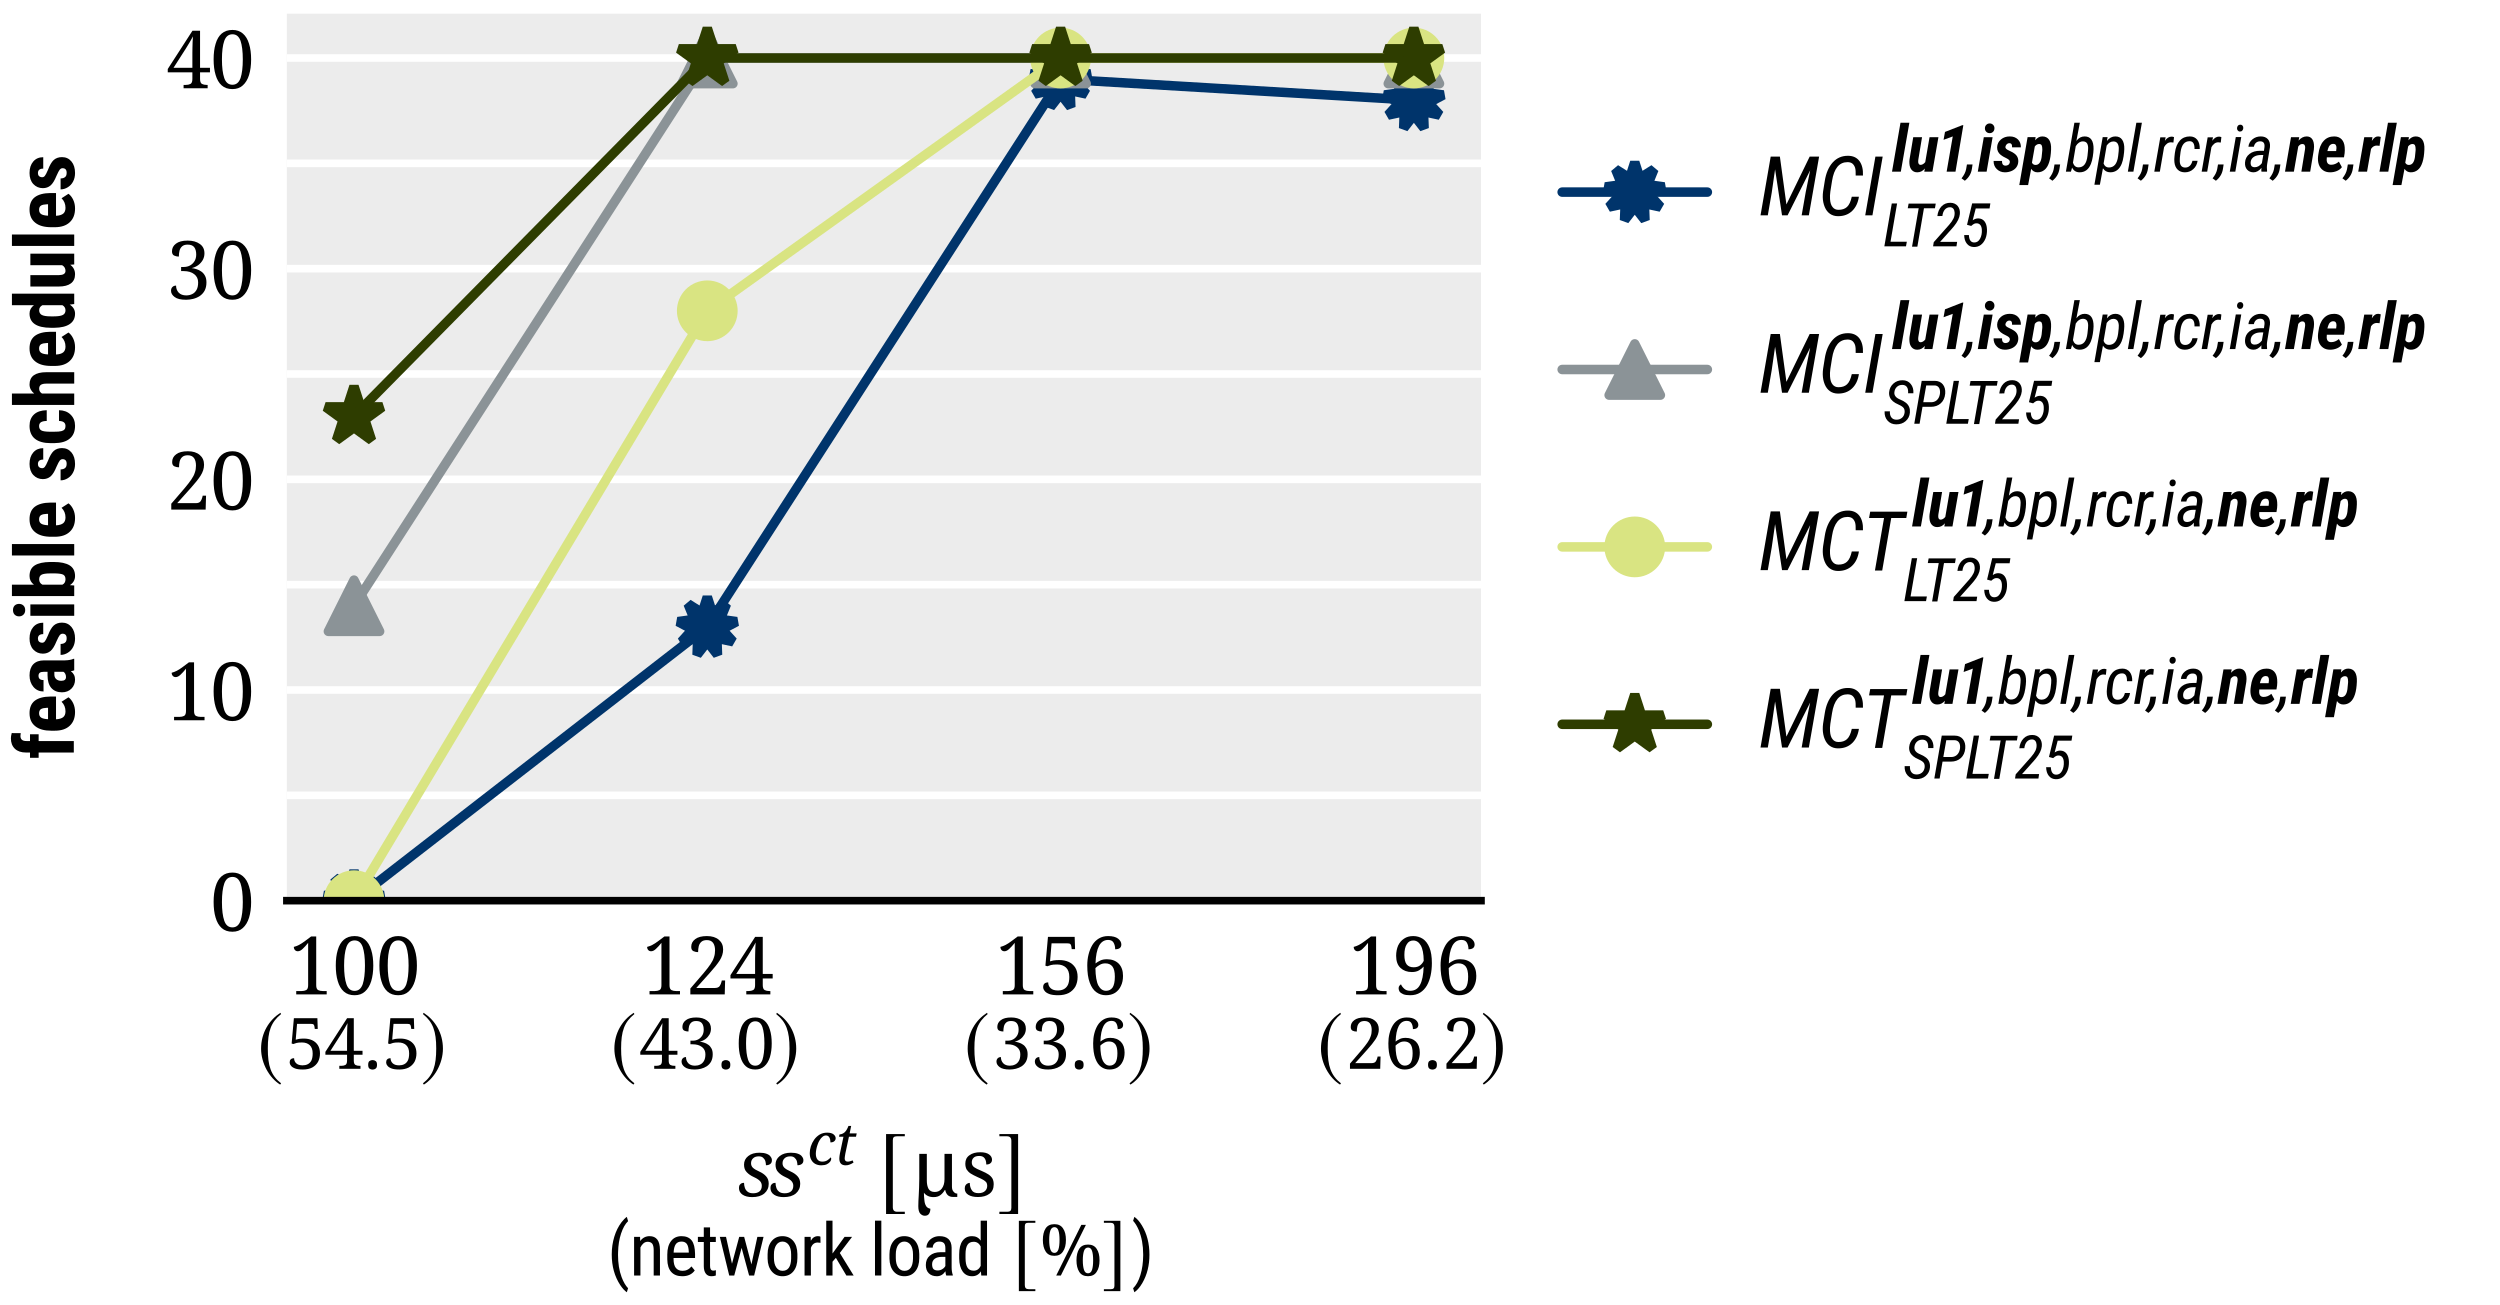 <?xml version="1.0" encoding="utf-8" standalone="no"?>
<!DOCTYPE svg PUBLIC "-//W3C//DTD SVG 1.1//EN"
  "http://www.w3.org/Graphics/SVG/1.1/DTD/svg11.dtd">
<svg xmlns:xlink="http://www.w3.org/1999/xlink" width="263.407pt" height="137.543pt" viewBox="0 0 263.407 137.543" xmlns="http://www.w3.org/2000/svg" version="1.1">
 <defs>
  <style type="text/css">*{stroke-linejoin: round; stroke-linecap: butt}</style>
 </defs>
 <g id="figure_1">
  <g id="patch_1">
   <path d="M 0 137.543 
L 263.407 137.543 
L 263.407 0 
L 0 0 
z
" style="fill: #ffffff"/>
  </g>
  <g id="axes_1">
   <g id="patch_2">
    <path d="M 30.225 94.896 
L 156.043 94.896 
L 156.043 1.44 
L 30.225 1.44 
z
" style="fill: #ececec"/>
   </g>
   <g id="matplotlib.axis_1">
    <g id="xtick_1">
     <g id="text_1">
      <!-- $100$ -->
      <g transform="translate(30.403 104.776) scale(0.09 -0.09)">
       <defs>
        <path id="NotoSerif-Regular-31" d="M 614 0 
L 3053 0 
L 3053 271 
L 2739 271 
C 2592 271 2470 297 2368 348 
C 2266 406 2214 536 2214 736 
L 2214 4640 
L 1805 4640 
L 1357 4303 
C 1146 4142 973 4031 832 3960 
C 685 3888 550 3837 422 3805 
C 422 3701 454 3618 512 3553 
C 570 3489 646 3456 742 3456 
C 870 3456 998 3521 1126 3644 
C 1261 3767 1408 3928 1568 4129 
L 1568 736 
C 1568 536 1517 406 1414 348 
C 1312 297 1190 271 1043 271 
L 614 271 
L 614 0 
z
" transform="scale(0.016)"/>
        <path id="NotoSerif-Regular-30" d="M 1792 -64 
C 2131 -64 2406 32 2624 232 
C 2848 432 3014 710 3123 1058 
C 3232 1419 3290 1833 3290 2310 
C 3290 2787 3238 3201 3123 3562 
C 3021 3910 2854 4189 2630 4382 
C 2406 4575 2131 4672 1798 4672 
C 1446 4672 1158 4575 934 4382 
C 710 4189 550 3917 448 3562 
C 339 3207 288 2794 288 2317 
C 288 1840 339 1419 448 1065 
C 550 710 710 432 934 232 
C 1158 32 1440 -64 1792 -64 
z
M 1792 284 
C 1478 284 1261 464 1139 820 
C 1018 1174 954 1671 954 2310 
C 954 2950 1018 3446 1139 3794 
C 1267 4150 1485 4324 1798 4324 
C 2106 4324 2317 4150 2445 3794 
C 2560 3446 2624 2950 2624 2310 
C 2624 1671 2560 1174 2445 820 
C 2317 464 2106 284 1792 284 
z
" transform="scale(0.016)"/>
       </defs>
       <use xlink:href="#NotoSerif-Regular-31" transform="scale(0.914)"/>
       <use xlink:href="#NotoSerif-Regular-30" transform="translate(51.074 0) scale(0.914)"/>
       <use xlink:href="#NotoSerif-Regular-30" transform="translate(102.149 0) scale(0.914)"/>
      </g>
      <!-- {\scalefont{.88}$(54.5)$} -->
      <g transform="translate(27.114 112.613) scale(0.09 -0.09)">
       <defs>
        <path id="txsys-b9" d="M 1888 4589 
C 960 3987 307 2950 307 1645 
C 307 454 986 -749 1869 -1293 
L 1946 -1190 
C 1101 -525 858 250 858 1664 
C 858 3085 1120 3821 1946 4486 
L 1888 4589 
z
" transform="scale(0.016)"/>
        <path id="NotoSerif-Regular-35" d="M 1562 -64 
C 1888 -64 2170 0 2400 115 
C 2630 243 2803 411 2931 629 
C 3046 853 3110 1109 3110 1399 
C 3110 1700 3046 1950 2918 2155 
C 2790 2348 2618 2502 2394 2605 
C 2176 2700 1926 2752 1651 2752 
C 1466 2752 1306 2739 1184 2720 
C 1062 2694 966 2668 902 2649 
L 1024 4092 
L 2266 4092 
C 2400 4092 2490 4072 2534 4026 
C 2573 3981 2598 3916 2611 3824 
L 2637 3628 
L 2906 3628 
L 2874 4608 
L 736 4608 
L 531 2301 
L 685 2256 
C 768 2288 864 2320 973 2352 
C 1082 2385 1248 2397 1472 2397 
C 1766 2397 2003 2315 2176 2154 
C 2355 1988 2445 1737 2445 1399 
C 2445 1130 2406 918 2330 758 
C 2246 598 2138 489 1997 418 
C 1862 348 1702 316 1530 316 
C 1267 316 1075 380 947 502 
C 819 623 755 777 755 963 
C 621 963 518 931 448 860 
C 384 797 352 706 352 584 
C 352 488 384 391 461 296 
C 525 192 653 109 826 39 
C 998 -32 1248 -64 1562 -64 
z
" transform="scale(0.016)"/>
        <path id="NotoSerif-Regular-34" d="M 1376 0 
L 3302 0 
L 3302 271 
L 3219 271 
C 3072 271 2950 297 2848 349 
C 2746 408 2694 539 2694 742 
L 2694 1280 
L 3488 1280 
L 3488 1641 
L 2694 1641 
L 2694 4608 
L 2086 4608 
L 109 1544 
L 109 1280 
L 2080 1280 
L 2080 742 
C 2080 539 2029 408 1926 349 
C 1824 297 1702 271 1555 271 
L 1376 271 
L 1376 0 
z
M 570 1641 
L 1549 3169 
C 1587 3227 1632 3304 1690 3400 
C 1747 3491 1805 3586 1862 3683 
C 1920 3785 1978 3882 2022 3966 
C 2067 4049 2106 4113 2125 4158 
C 2118 4024 2106 3882 2099 3722 
C 2093 3561 2086 3407 2086 3247 
C 2080 3092 2080 2951 2080 2829 
L 2080 1641 
L 570 1641 
z
" transform="scale(0.016)"/>
        <path id="NotoMathMI-93" d="M 717 -64 
C 813 -64 896 -39 973 19 
C 1050 76 1082 185 1082 326 
C 1082 473 1050 582 973 633 
C 896 691 813 716 717 716 
C 621 716 538 691 461 633 
C 390 582 358 473 358 326 
C 358 185 390 76 461 19 
C 538 -39 621 -64 717 -64 
z
" transform="scale(0.016)"/>
        <path id="txsys-ba" d="M 243 4589 
L 186 4486 
C 1011 3821 1274 3085 1274 1664 
C 1274 250 1030 -525 186 -1190 
L 262 -1293 
C 1146 -749 1824 454 1824 1645 
C 1824 2950 1171 3987 243 4589 
z
" transform="scale(0.016)"/>
       </defs>
       <use xlink:href="#txsys-b9" transform="scale(0.893)"/>
       <use xlink:href="#NotoSerif-Regular-35" transform="translate(33.323 0) scale(0.804)"/>
       <use xlink:href="#NotoSerif-Regular-34" transform="translate(78.268 0) scale(0.804)"/>
       <use xlink:href="#NotoMathMI-93" transform="translate(124.643 0) scale(0.893)"/>
       <use xlink:href="#NotoSerif-Regular-35" transform="translate(146.263 0) scale(0.804)"/>
       <use xlink:href="#txsys-ba" transform="translate(191.209 0) scale(0.893)"/>
      </g>
     </g>
    </g>
    <g id="xtick_2">
     <g id="text_2">
      <!-- $124$ -->
      <g transform="translate(67.627 104.776) scale(0.09 -0.09)">
       <defs>
        <path id="NotoSerif-Regular-32" d="M 390 0 
L 3142 0 
L 3174 1116 
L 2906 1116 
L 2880 1000 
C 2848 878 2803 761 2733 664 
C 2662 567 2534 516 2342 516 
L 864 516 
L 1946 1723 
C 2285 2097 2547 2426 2733 2710 
C 2918 3000 3014 3291 3014 3594 
C 3014 3923 2899 4182 2669 4375 
C 2438 4575 2118 4672 1715 4672 
C 1299 4672 986 4588 781 4427 
C 563 4266 461 4060 461 3807 
C 461 3646 512 3536 621 3472 
C 730 3420 858 3388 1011 3388 
C 1011 3562 1030 3717 1062 3859 
C 1101 4008 1171 4124 1274 4214 
C 1376 4305 1523 4350 1715 4350 
C 1939 4350 2106 4272 2214 4124 
C 2317 3976 2368 3775 2368 3530 
C 2368 3330 2342 3143 2278 2969 
C 2227 2794 2131 2607 1997 2413 
C 1862 2214 1683 1981 1459 1716 
L 390 471 
L 390 0 
z
" transform="scale(0.016)"/>
       </defs>
       <use xlink:href="#NotoSerif-Regular-31" transform="scale(0.914)"/>
       <use xlink:href="#NotoSerif-Regular-32" transform="translate(51.074 0) scale(0.914)"/>
       <use xlink:href="#NotoSerif-Regular-34" transform="translate(102.149 0) scale(0.914)"/>
      </g>
      <!-- {\scalefont{.88}$(43.0)$} -->
      <g transform="translate(64.338 112.613) scale(0.09 -0.09)">
       <defs>
        <path id="NotoSerif-Regular-33" d="M 1581 -64 
C 1766 -64 1952 -39 2138 6 
C 2330 53 2509 130 2669 234 
C 2829 344 2963 487 3059 662 
C 3155 843 3206 1063 3206 1322 
C 3206 1536 3168 1718 3091 1854 
C 3014 1997 2918 2113 2790 2198 
C 2675 2282 2541 2346 2406 2386 
C 2272 2431 2144 2457 2022 2470 
C 2221 2515 2394 2597 2547 2707 
C 2701 2823 2822 2964 2912 3118 
C 3002 3285 3046 3458 3046 3651 
C 3046 3979 2925 4229 2675 4402 
C 2432 4582 2106 4672 1702 4672 
C 1286 4672 973 4588 768 4428 
C 550 4268 448 4062 448 3811 
C 448 3651 499 3541 608 3478 
C 717 3426 845 3394 998 3394 
C 998 3567 1018 3721 1050 3863 
C 1088 4010 1158 4125 1261 4215 
C 1363 4305 1510 4350 1702 4350 
C 1952 4350 2125 4279 2227 4144 
C 2336 4004 2387 3805 2387 3554 
C 2387 3355 2342 3176 2253 3028 
C 2163 2880 2042 2765 1894 2681 
C 1741 2598 1568 2560 1382 2560 
L 1178 2560 
L 1178 2231 
L 1382 2231 
C 1741 2231 2022 2146 2227 1984 
C 2438 1822 2541 1602 2541 1329 
C 2541 1069 2496 862 2406 712 
C 2317 563 2202 452 2061 388 
C 1914 316 1760 284 1587 284 
C 1325 284 1126 361 986 504 
C 845 660 774 842 774 1069 
C 653 1069 557 1030 486 959 
C 410 887 371 784 371 654 
C 371 466 467 299 659 156 
C 851 6 1158 -64 1581 -64 
z
" transform="scale(0.016)"/>
       </defs>
       <use xlink:href="#txsys-b9" transform="scale(0.893)"/>
       <use xlink:href="#NotoSerif-Regular-34" transform="translate(33.323 0) scale(0.804)"/>
       <use xlink:href="#NotoSerif-Regular-33" transform="translate(78.268 0) scale(0.804)"/>
       <use xlink:href="#NotoMathMI-93" transform="translate(124.643 0) scale(0.893)"/>
       <use xlink:href="#NotoSerif-Regular-30" transform="translate(146.263 0) scale(0.804)"/>
       <use xlink:href="#txsys-ba" transform="translate(191.209 0) scale(0.893)"/>
      </g>
     </g>
    </g>
    <g id="xtick_3">
     <g id="text_3">
      <!-- $156$ -->
      <g transform="translate(104.851 104.776) scale(0.09 -0.09)">
       <defs>
        <path id="NotoSerif-Regular-36" d="M 1875 -64 
C 2163 -64 2413 0 2618 130 
C 2822 266 2982 448 3085 682 
C 3200 915 3251 1181 3251 1487 
C 3251 1901 3136 2226 2906 2466 
C 2669 2699 2355 2816 1965 2816 
C 1754 2816 1574 2784 1434 2713 
C 1280 2642 1158 2565 1050 2481 
C 1069 3101 1165 3569 1331 3889 
C 1498 4202 1741 4363 2061 4363 
C 2266 4363 2413 4293 2496 4145 
C 2579 3998 2624 3826 2624 3615 
C 2950 3615 3117 3743 3117 3999 
C 3117 4172 3027 4332 2854 4467 
C 2682 4601 2413 4672 2061 4672 
C 1779 4672 1536 4608 1318 4479 
C 1114 4356 934 4182 800 3962 
C 666 3736 563 3485 493 3201 
C 422 2924 390 2626 390 2323 
C 390 1756 454 1297 589 942 
C 717 594 896 335 1114 181 
C 1344 13 1594 -64 1875 -64 
z
M 1894 290 
C 1638 290 1434 433 1280 712 
C 1133 992 1050 1461 1043 2110 
C 1126 2202 1242 2286 1382 2364 
C 1517 2449 1670 2487 1837 2487 
C 2086 2487 2272 2403 2406 2234 
C 2534 2065 2598 1792 2598 1421 
C 2598 1025 2534 739 2419 556 
C 2291 381 2118 290 1894 290 
z
" transform="scale(0.016)"/>
       </defs>
       <use xlink:href="#NotoSerif-Regular-31" transform="scale(0.914)"/>
       <use xlink:href="#NotoSerif-Regular-35" transform="translate(51.074 0) scale(0.914)"/>
       <use xlink:href="#NotoSerif-Regular-36" transform="translate(102.149 0) scale(0.914)"/>
      </g>
      <!-- {\scalefont{.88}$(33.6)$} -->
      <g transform="translate(101.562 112.613) scale(0.09 -0.09)">
       <use xlink:href="#txsys-b9" transform="scale(0.893)"/>
       <use xlink:href="#NotoSerif-Regular-33" transform="translate(33.323 0) scale(0.804)"/>
       <use xlink:href="#NotoSerif-Regular-33" transform="translate(78.268 0) scale(0.804)"/>
       <use xlink:href="#NotoMathMI-93" transform="translate(124.643 0) scale(0.893)"/>
       <use xlink:href="#NotoSerif-Regular-36" transform="translate(146.263 0) scale(0.804)"/>
       <use xlink:href="#txsys-ba" transform="translate(191.209 0) scale(0.893)"/>
      </g>
     </g>
    </g>
    <g id="xtick_4">
     <g id="text_4">
      <!-- $196$ -->
      <g transform="translate(142.075 104.776) scale(0.09 -0.09)">
       <defs>
        <path id="NotoSerif-Regular-39" d="M 1453 -64 
C 1766 -64 2029 7 2253 149 
C 2470 284 2650 478 2790 716 
C 2925 954 3027 1231 3091 1541 
C 3155 1844 3187 2166 3187 2507 
C 3187 3016 3123 3429 2995 3745 
C 2867 4060 2688 4298 2470 4446 
C 2240 4595 1984 4672 1696 4672 
C 1408 4672 1165 4608 960 4467 
C 755 4339 602 4146 486 3915 
C 384 3671 326 3402 326 3094 
C 326 2664 442 2337 678 2119 
C 915 1901 1216 1792 1587 1792 
C 1811 1792 2003 1837 2157 1927 
C 2310 2018 2432 2121 2528 2231 
C 2509 1575 2413 1089 2240 771 
C 2074 453 1811 291 1459 291 
C 1261 291 1101 342 986 446 
C 864 551 774 668 717 804 
C 672 785 627 752 589 693 
C 544 642 525 577 525 494 
C 525 402 550 318 602 227 
C 659 150 755 79 890 20 
C 1024 -38 1216 -64 1453 -64 
z
M 1728 2173 
C 1478 2173 1293 2249 1171 2403 
C 1050 2556 986 2807 986 3158 
C 986 3536 1050 3824 1178 4016 
C 1299 4222 1472 4317 1696 4317 
C 1946 4317 2144 4190 2291 3934 
C 2445 3677 2528 3261 2534 2691 
C 2477 2556 2381 2435 2246 2326 
C 2112 2224 1939 2173 1728 2173 
z
" transform="scale(0.016)"/>
       </defs>
       <use xlink:href="#NotoSerif-Regular-31" transform="scale(0.914)"/>
       <use xlink:href="#NotoSerif-Regular-39" transform="translate(51.074 0) scale(0.914)"/>
       <use xlink:href="#NotoSerif-Regular-36" transform="translate(102.149 0) scale(0.914)"/>
      </g>
      <!-- {\scalefont{.88}$(26.2)$} -->
      <g transform="translate(138.786 112.613) scale(0.09 -0.09)">
       <use xlink:href="#txsys-b9" transform="scale(0.893)"/>
       <use xlink:href="#NotoSerif-Regular-32" transform="translate(33.323 0) scale(0.804)"/>
       <use xlink:href="#NotoSerif-Regular-36" transform="translate(78.268 0) scale(0.804)"/>
       <use xlink:href="#NotoMathMI-93" transform="translate(124.643 0) scale(0.893)"/>
       <use xlink:href="#NotoSerif-Regular-32" transform="translate(146.263 0) scale(0.804)"/>
       <use xlink:href="#txsys-ba" transform="translate(191.209 0) scale(0.893)"/>
      </g>
     </g>
    </g>
    <g id="text_5">
     <!-- $\sgct\;[\unit{\micro\second}]$ -->
     <g transform="translate(77.654 126.037) scale(0.09 -0.09)">
      <defs>
       <path id="NotoMathMI-41" d="M 1094 -64 
C 1466 -64 1754 20 1971 200 
C 2176 379 2285 609 2285 892 
C 2285 1116 2227 1290 2099 1431 
C 1978 1571 1805 1688 1594 1784 
C 1389 1873 1242 1963 1152 2046 
C 1056 2136 1011 2245 1011 2380 
C 1011 2521 1062 2643 1158 2733 
C 1254 2829 1395 2874 1568 2874 
C 1702 2874 1792 2848 1875 2778 
C 1946 2720 2010 2630 2042 2533 
C 2067 2437 2086 2329 2086 2233 
C 2221 2233 2317 2265 2394 2322 
C 2477 2380 2515 2469 2515 2591 
C 2515 2681 2490 2765 2419 2854 
C 2362 2944 2266 3008 2131 3059 
C 1997 3110 1830 3136 1619 3136 
C 1280 3136 1011 3059 806 2893 
C 602 2732 506 2527 506 2276 
C 506 2046 570 1866 698 1738 
C 826 1597 992 1482 1203 1385 
C 1414 1289 1562 1193 1651 1097 
C 1741 1001 1786 885 1786 750 
C 1786 571 1728 436 1619 346 
C 1510 256 1357 212 1165 212 
C 1005 212 877 244 781 313 
C 685 383 608 478 570 593 
C 531 708 506 828 506 962 
C 461 962 410 962 352 943 
C 294 918 237 879 205 828 
C 160 777 141 693 141 590 
C 141 385 230 225 403 109 
C 576 -6 806 -64 1094 -64 
z
" transform="scale(0.016)"/>
       <path id="NotoSerif-Italic-63" d="M 1523 -64 
C 1779 -64 1990 -26 2150 52 
C 2310 135 2432 232 2509 335 
C 2592 451 2630 548 2630 645 
C 2630 722 2611 774 2566 806 
C 2477 696 2355 587 2208 490 
C 2061 393 1869 342 1645 342 
C 1414 342 1242 419 1120 574 
C 998 729 941 941 941 1219 
C 941 1354 960 1515 992 1689 
C 1024 1863 1075 2044 1139 2218 
C 1197 2399 1274 2566 1370 2708 
C 1459 2863 1562 2979 1677 3069 
C 1792 3166 1920 3211 2054 3211 
C 2227 3211 2349 3134 2432 2985 
C 2509 2837 2547 2656 2547 2450 
C 2733 2450 2874 2495 2970 2585 
C 3066 2676 3117 2779 3117 2901 
C 3117 3063 3040 3204 2893 3327 
C 2739 3456 2502 3520 2182 3520 
C 1869 3520 1600 3449 1357 3308 
C 1126 3166 922 2979 762 2753 
C 602 2527 480 2282 397 2025 
C 314 1760 275 1509 275 1270 
C 275 967 333 722 448 529 
C 557 329 710 181 896 84 
C 1088 -13 1299 -64 1523 -64 
z
" transform="scale(0.016)"/>
       <path id="NotoSerif-Italic-74" d="M 1171 -64 
C 1331 -64 1485 -39 1626 26 
C 1773 77 1907 155 2035 245 
L 1926 483 
C 1856 444 1779 412 1677 387 
C 1587 355 1491 342 1402 342 
C 1293 342 1210 368 1152 426 
C 1094 483 1062 573 1062 694 
C 1062 765 1069 848 1088 938 
C 1101 1041 1120 1136 1139 1246 
L 1530 3072 
L 2304 3072 
L 2381 3440 
L 1606 3440 
L 1773 4256 
L 1478 4256 
C 1350 3919 1203 3681 1030 3535 
C 858 3403 685 3330 499 3330 
L 442 3072 
L 928 3072 
L 538 1224 
C 518 1142 506 1051 493 949 
C 480 853 474 763 474 686 
C 474 186 704 -64 1171 -64 
z
" transform="scale(0.016)"/>
       <path id="txsys-bb" d="M 1914 -1120 
L 1363 -1120 
C 1152 -1120 1050 -1011 1050 -787 
L 1050 4038 
C 1050 4237 1133 4320 1338 4320 
L 1914 4320 
L 1914 4480 
L 563 4480 
L 563 -1280 
L 1914 -1280 
L 1914 -1120 
z
" transform="scale(0.016)"/>
       <path id="NotoMathRM-16" d="M 960 -1408 
C 1101 -1408 1203 -1362 1267 -1265 
C 1331 -1167 1363 -1044 1363 -902 
C 1222 -876 1120 -813 1056 -711 
C 992 -610 947 -470 934 -311 
C 909 -140 902 44 896 254 
C 973 151 1069 73 1184 20 
C 1299 -40 1440 -64 1600 -64 
C 1805 -64 1965 -13 2086 82 
C 2214 178 2317 299 2406 452 
L 2432 452 
C 2502 116 2682 -51 2989 -51 
L 3302 -51 
L 3302 192 
L 3283 192 
C 3194 192 3117 230 3040 320 
C 2957 405 2918 527 2918 694 
L 2918 3051 
L 2381 3051 
L 2381 1225 
C 2381 946 2317 725 2189 553 
C 2067 388 1894 306 1683 306 
C 1459 306 1312 388 1229 534 
C 1146 693 1107 890 1107 1137 
L 1107 3051 
L 563 3051 
L 563 1262 
C 557 783 544 394 525 87 
C 506 -226 493 -494 493 -724 
C 493 -980 544 -1165 640 -1261 
C 736 -1357 838 -1408 960 -1408 
z
" transform="scale(0.016)"/>
       <path id="NotoSerif-Regular-73" d="M 1344 -64 
C 1722 -64 2029 19 2259 193 
C 2490 362 2605 614 2605 950 
C 2605 1130 2573 1285 2509 1409 
C 2438 1531 2336 1641 2195 1737 
C 2054 1834 1869 1925 1645 2022 
C 1357 2138 1152 2241 1037 2325 
C 909 2416 851 2545 851 2707 
C 851 2855 896 2985 992 3075 
C 1088 3178 1242 3223 1459 3223 
C 1645 3223 1786 3165 1875 3043 
C 1965 2920 2010 2752 2010 2539 
C 2157 2539 2272 2571 2355 2649 
C 2432 2713 2470 2810 2470 2926 
C 2470 3088 2394 3230 2234 3346 
C 2074 3462 1843 3520 1536 3520 
C 1171 3520 883 3443 666 3281 
C 442 3126 333 2900 333 2609 
C 333 2422 371 2274 435 2144 
C 512 2028 614 1918 755 1821 
C 902 1731 1082 1634 1299 1537 
C 1510 1446 1670 1369 1779 1304 
C 1894 1233 1971 1169 2022 1098 
C 2061 1026 2086 942 2086 833 
C 2086 659 2022 516 1907 413 
C 1779 297 1606 245 1382 245 
C 1120 245 941 322 845 491 
C 742 646 691 839 691 1066 
C 640 1066 582 1053 525 1027 
C 461 1001 403 956 358 892 
C 314 827 288 736 288 620 
C 288 394 384 227 576 110 
C 768 -6 1024 -64 1344 -64 
z
" transform="scale(0.016)"/>
       <path id="txsys-bc" d="M 218 -1120 
L 218 -1280 
L 1568 -1280 
L 1568 4480 
L 218 4480 
L 218 4320 
L 768 4320 
C 979 4320 1082 4211 1082 3987 
L 1082 -839 
C 1082 -1037 992 -1120 794 -1120 
L 218 -1120 
z
" transform="scale(0.016)"/>
      </defs>
      <use xlink:href="#NotoMathMI-41" transform="scale(1.015)"/>
      <use xlink:href="#NotoMathMI-41" transform="translate(36.868 0) scale(1.015)"/>
      <use xlink:href="#NotoSerif-Italic-63" transform="translate(82.225 36.851) scale(0.667)"/>
      <use xlink:href="#NotoSerif-Italic-74" transform="translate(114.706 36.851) scale(0.667)"/>
      <use xlink:href="#txsys-bb" transform="translate(165.349 0) scale(1.015)"/>
      <use xlink:href="#NotoMathRM-16" transform="translate(204.231 0) scale(1.015)"/>
      <use xlink:href="#NotoSerif-Regular-73" transform="translate(262.401 0) scale(0.914)"/>
      <use xlink:href="#txsys-bc" transform="translate(303.608 0) scale(1.015)"/>
     </g>
     <!-- {\scalefont{.88}(network load $[\unit{\percent}]$)} -->
     <g transform="translate(63.972 134.391) scale(0.09 -0.09)">
      <defs>
       <path id="RobotoCondensed-Regular-28" d="M 403 1857 
C 403 809 653 -84 1146 -835 
C 1344 -1131 1536 -1343 1728 -1471 
L 1837 -1118 
C 1613 -887 1427 -559 1267 -135 
C 1056 430 954 1079 954 1818 
L 960 2069 
C 973 2660 1062 3199 1222 3687 
C 1382 4169 1587 4535 1837 4773 
L 1728 5152 
C 1581 5049 1421 4889 1254 4670 
C 979 4304 774 3887 627 3405 
C 480 2923 403 2403 403 1857 
z
" transform="scale(0.016)"/>
       <path id="RobotoCondensed-Regular-6e" d="M 934 3392 
L 410 3392 
L 410 0 
L 966 0 
L 966 2467 
C 1037 2615 1126 2730 1235 2827 
C 1344 2917 1466 2962 1600 2962 
C 1779 2962 1914 2904 2003 2795 
C 2086 2685 2131 2493 2131 2229 
L 2131 0 
L 2682 0 
L 2682 2255 
C 2675 3058 2368 3456 1773 3456 
C 1434 3456 1158 3315 947 3026 
L 934 3392 
z
" transform="scale(0.016)"/>
       <path id="RobotoCondensed-Regular-65" d="M 1619 -64 
C 2112 -64 2477 103 2720 443 
L 2432 799 
C 2323 663 2202 566 2080 509 
C 1958 443 1811 411 1651 411 
C 1395 411 1197 496 1062 664 
C 928 825 858 1090 858 1459 
L 858 1536 
L 2746 1536 
L 2746 1901 
C 2739 2432 2643 2829 2451 3078 
C 2253 3328 1958 3456 1562 3456 
C 1165 3456 858 3315 640 3026 
C 416 2737 307 2345 307 1837 
L 307 1426 
C 314 938 429 565 653 315 
C 877 64 1197 -64 1619 -64 
z
M 1562 2981 
C 1766 2981 1920 2911 2022 2776 
C 2125 2636 2182 2407 2195 2087 
L 2195 2011 
L 864 2011 
C 877 2343 941 2586 1050 2745 
C 1158 2905 1331 2981 1562 2981 
z
" transform="scale(0.016)"/>
       <path id="RobotoCondensed-Regular-74" d="M 1139 4224 
L 589 4224 
L 589 3392 
L 70 3392 
L 70 2942 
L 589 2942 
L 589 835 
C 589 546 646 328 762 173 
C 877 13 1043 -64 1261 -64 
C 1395 -64 1523 -45 1645 0 
L 1651 469 
C 1574 443 1498 430 1427 430 
C 1318 430 1248 469 1203 540 
C 1158 610 1139 707 1139 842 
L 1139 2942 
L 1645 2942 
L 1645 3392 
L 1139 3392 
L 1139 4224 
z
" transform="scale(0.016)"/>
       <path id="RobotoCondensed-Regular-77" d="M 2931 976 
L 2291 3392 
L 1856 3392 
L 1222 1034 
L 698 3392 
L 154 3392 
L 979 0 
L 1421 0 
L 2067 2428 
L 2726 0 
L 3168 0 
L 3994 3392 
L 3450 3392 
L 2931 976 
z
" transform="scale(0.016)"/>
       <path id="RobotoCondensed-Regular-6f" d="M 294 1857 
L 294 1484 
C 301 1009 429 630 666 353 
C 902 77 1216 -64 1606 -64 
C 2003 -64 2323 77 2560 366 
C 2797 655 2912 1041 2912 1535 
L 2912 1889 
C 2906 2371 2784 2756 2547 3039 
C 2310 3315 1990 3456 1600 3456 
C 1210 3456 890 3315 653 3026 
C 416 2737 294 2351 294 1857 
z
M 851 1535 
L 851 1857 
C 851 2203 922 2480 1056 2679 
C 1190 2878 1376 2981 1600 2981 
C 1830 2981 2016 2878 2157 2679 
C 2291 2480 2362 2203 2362 1857 
L 2362 1471 
C 2342 764 2093 411 1606 411 
C 1376 411 1190 514 1056 713 
C 922 912 851 1182 851 1535 
z
" transform="scale(0.016)"/>
       <path id="RobotoCondensed-Regular-72" d="M 1811 2871 
L 1805 3411 
C 1747 3443 1677 3456 1587 3456 
C 1318 3456 1107 3321 960 3051 
L 947 3392 
L 410 3392 
L 410 0 
L 966 0 
L 966 2428 
C 1082 2743 1280 2897 1562 2897 
C 1651 2891 1734 2883 1811 2871 
z
" transform="scale(0.016)"/>
       <path id="RobotoCondensed-Regular-6b" d="M 1261 1555 
L 2182 0 
L 2822 0 
L 1606 1979 
L 2682 3392 
L 2022 3392 
L 966 1934 
L 966 4818 
L 416 4818 
L 416 0 
L 966 0 
L 966 1214 
L 1261 1555 
z
" transform="scale(0.016)"/>
       <path id="RobotoCondensed-Regular-6c" d="M 1011 0 
L 1011 4818 
L 454 4818 
L 454 0 
L 1011 0 
z
" transform="scale(0.016)"/>
       <path id="RobotoCondensed-Regular-61" d="M 2150 0 
L 2726 0 
L 2726 51 
C 2656 244 2624 469 2624 732 
L 2624 2441 
C 2618 2775 2528 3026 2349 3199 
C 2163 3373 1901 3456 1555 3456 
C 1344 3456 1152 3411 979 3321 
C 806 3231 666 3109 563 2954 
C 461 2794 410 2626 410 2453 
L 966 2453 
C 966 2601 1018 2730 1126 2833 
C 1229 2929 1363 2981 1530 2981 
C 1715 2981 1850 2936 1939 2851 
C 2029 2760 2074 2612 2074 2410 
L 2074 2048 
L 1664 2048 
C 1261 2048 941 1946 710 1746 
C 474 1547 358 1271 358 925 
C 358 610 442 373 614 199 
C 787 26 1024 -64 1331 -64 
C 1632 -64 1882 80 2080 372 
C 2093 198 2118 71 2150 0 
z
M 1414 443 
C 1229 443 1101 488 1024 572 
C 947 655 909 797 909 989 
C 909 1194 986 1354 1139 1470 
C 1286 1579 1498 1637 1760 1637 
L 2074 1637 
L 2074 835 
C 2016 726 1926 630 1805 559 
C 1683 482 1549 443 1414 443 
z
" transform="scale(0.016)"/>
       <path id="RobotoCondensed-Regular-64" d="M 294 1850 
L 294 1503 
C 301 1009 403 623 602 347 
C 800 71 1075 -64 1427 -64 
C 1766 -64 2022 80 2202 366 
L 2234 0 
L 2739 0 
L 2739 4818 
L 2182 4818 
L 2182 3065 
C 2003 3328 1754 3456 1427 3456 
C 1062 3456 787 3321 589 3045 
C 390 2769 294 2371 294 1850 
z
M 851 1535 
L 851 1876 
C 851 2242 909 2518 1024 2698 
C 1133 2872 1318 2962 1574 2962 
C 1837 2962 2042 2827 2182 2557 
L 2182 842 
C 2048 565 1843 424 1568 424 
C 1318 424 1133 514 1024 694 
C 909 874 851 1156 851 1535 
z
" transform="scale(0.016)"/>
       <path id="NotoSerif-Regular-25" d="M 1338 1792 
C 1690 1792 1958 1922 2125 2194 
C 2304 2454 2387 2804 2387 3239 
C 2387 3673 2304 4023 2125 4283 
C 1958 4542 1696 4672 1344 4672 
C 973 4672 704 4542 538 4283 
C 371 4023 288 3673 288 3239 
C 288 2804 371 2454 538 2194 
C 704 1922 973 1792 1338 1792 
z
M 1504 0 
L 1926 0 
L 4205 4608 
L 3789 4608 
L 1504 0 
z
M 1338 2057 
C 1165 2057 1043 2161 973 2368 
C 902 2576 864 2869 864 3239 
C 864 3609 902 3894 973 4096 
C 1043 4297 1171 4401 1344 4401 
C 1517 4401 1638 4297 1702 4096 
C 1773 3894 1805 3609 1805 3239 
C 1805 2869 1773 2576 1702 2368 
C 1632 2161 1510 2057 1338 2057 
z
M 4397 -64 
C 4749 -64 5018 65 5184 338 
C 5363 597 5446 947 5446 1382 
C 5446 1817 5363 2168 5184 2427 
C 5018 2686 4755 2816 4403 2816 
C 4032 2816 3763 2686 3597 2427 
C 3430 2168 3347 1817 3347 1382 
C 3347 947 3430 597 3597 338 
C 3763 65 4032 -64 4397 -64 
z
M 4397 200 
C 4224 200 4102 304 4032 511 
C 3962 720 3923 1012 3923 1382 
C 3923 1753 3962 2039 4032 2240 
C 4102 2441 4230 2545 4403 2545 
C 4576 2545 4698 2441 4762 2240 
C 4832 2039 4864 1753 4864 1382 
C 4864 1012 4832 720 4762 511 
C 4691 304 4570 200 4397 200 
z
" transform="scale(0.016)"/>
       <path id="RobotoCondensed-Regular-29" d="M 1600 1824 
C 1600 2807 1382 3668 941 4394 
C 730 4747 506 4998 275 5152 
L 166 4799 
C 352 4606 512 4336 659 3996 
C 922 3373 1050 2660 1050 1863 
L 1050 1747 
C 1043 1124 966 559 806 39 
C 646 -482 429 -867 166 -1118 
L 275 -1471 
C 518 -1311 755 -1041 979 -655 
C 1395 64 1600 893 1600 1824 
z
" transform="scale(0.016)"/>
      </defs>
      <use xlink:href="#RobotoCondensed-Regular-28" transform="scale(0.833)"/>
      <use xlink:href="#RobotoCondensed-Regular-6e" transform="translate(26.069 0) scale(0.833)"/>
      <use xlink:href="#RobotoCondensed-Regular-65" transform="translate(66.297 0) scale(0.833)"/>
      <use xlink:href="#RobotoCondensed-Regular-74" transform="translate(105.276 0) scale(0.833)"/>
      <use xlink:href="#RobotoCondensed-Regular-77" transform="translate(129.846 0) scale(0.833)"/>
      <use xlink:href="#RobotoCondensed-Regular-6f" transform="translate(183.9 0) scale(0.833)"/>
      <use xlink:href="#RobotoCondensed-Regular-72" transform="translate(225.627 0) scale(0.833)"/>
      <use xlink:href="#RobotoCondensed-Regular-6b" transform="translate(250.946 0) scale(0.833)"/>
      <use xlink:href="#RobotoCondensed-Regular-6c" transform="translate(307.499 0) scale(0.833)"/>
      <use xlink:href="#RobotoCondensed-Regular-6f" transform="translate(326.572 0) scale(0.833)"/>
      <use xlink:href="#RobotoCondensed-Regular-61" transform="translate(368.299 0) scale(0.833)"/>
      <use xlink:href="#RobotoCondensed-Regular-64" transform="translate(408.194 0) scale(0.833)"/>
      <use xlink:href="#txsys-bb" transform="translate(473.938 0) scale(0.893)"/>
      <use xlink:href="#NotoSerif-Regular-25" transform="translate(506.367 0) scale(0.804)"/>
      <use xlink:href="#txsys-bc" transform="translate(578.409 0) scale(0.893)"/>
      <use xlink:href="#RobotoCondensed-Regular-29" transform="translate(613.518 0) scale(0.833)"/>
     </g>
    </g>
   </g>
   <g id="matplotlib.axis_2">
    <g id="ytick_1">
     <g id="line2d_1">
      <path d="M 30.225 94.896 
L 156.043 94.896 
" clip-path="url(#paa79cc22f7)" style="fill: none; stroke: #ffffff; stroke-width: 0.8; stroke-linecap: round"/>
     </g>
     <g id="text_6">
      <!-- $0$ -->
      <g transform="translate(22.129 98.086) scale(0.09 -0.09)">
       <use xlink:href="#NotoSerif-Regular-30" transform="scale(0.914)"/>
      </g>
     </g>
    </g>
    <g id="ytick_2">
     <g id="line2d_2">
      <path d="M 30.225 72.7 
L 156.043 72.7 
" clip-path="url(#paa79cc22f7)" style="fill: none; stroke: #ffffff; stroke-width: 0.8; stroke-linecap: round"/>
     </g>
     <g id="text_7">
      <!-- $10$ -->
      <g transform="translate(17.532 75.89) scale(0.09 -0.09)">
       <use xlink:href="#NotoSerif-Regular-31" transform="scale(0.914)"/>
       <use xlink:href="#NotoSerif-Regular-30" transform="translate(51.074 0) scale(0.914)"/>
      </g>
     </g>
    </g>
    <g id="ytick_3">
     <g id="line2d_3">
      <path d="M 30.225 50.504 
L 156.043 50.504 
" clip-path="url(#paa79cc22f7)" style="fill: none; stroke: #ffffff; stroke-width: 0.8; stroke-linecap: round"/>
     </g>
     <g id="text_8">
      <!-- $20$ -->
      <g transform="translate(17.532 53.694) scale(0.09 -0.09)">
       <use xlink:href="#NotoSerif-Regular-32" transform="scale(0.914)"/>
       <use xlink:href="#NotoSerif-Regular-30" transform="translate(51.074 0) scale(0.914)"/>
      </g>
     </g>
    </g>
    <g id="ytick_4">
     <g id="line2d_4">
      <path d="M 30.225 28.309 
L 156.043 28.309 
" clip-path="url(#paa79cc22f7)" style="fill: none; stroke: #ffffff; stroke-width: 0.8; stroke-linecap: round"/>
     </g>
     <g id="text_9">
      <!-- $30$ -->
      <g transform="translate(17.532 31.499) scale(0.09 -0.09)">
       <use xlink:href="#NotoSerif-Regular-33" transform="scale(0.914)"/>
       <use xlink:href="#NotoSerif-Regular-30" transform="translate(51.074 0) scale(0.914)"/>
      </g>
     </g>
    </g>
    <g id="ytick_5">
     <g id="line2d_5">
      <path d="M 30.225 6.113 
L 156.043 6.113 
" clip-path="url(#paa79cc22f7)" style="fill: none; stroke: #ffffff; stroke-width: 0.8; stroke-linecap: round"/>
     </g>
     <g id="text_10">
      <!-- $40$ -->
      <g transform="translate(17.532 9.303) scale(0.09 -0.09)">
       <use xlink:href="#NotoSerif-Regular-34" transform="scale(0.914)"/>
       <use xlink:href="#NotoSerif-Regular-30" transform="translate(51.074 0) scale(0.914)"/>
      </g>
     </g>
    </g>
    <g id="ytick_6">
     <g id="line2d_6">
      <path d="M 30.225 83.798 
L 156.043 83.798 
" clip-path="url(#paa79cc22f7)" style="fill: none; stroke: #ffffff; stroke-width: 0.8; stroke-linecap: round"/>
     </g>
    </g>
    <g id="ytick_7">
     <g id="line2d_7">
      <path d="M 30.225 61.602 
L 156.043 61.602 
" clip-path="url(#paa79cc22f7)" style="fill: none; stroke: #ffffff; stroke-width: 0.8; stroke-linecap: round"/>
     </g>
    </g>
    <g id="ytick_8">
     <g id="line2d_8">
      <path d="M 30.225 39.407 
L 156.043 39.407 
" clip-path="url(#paa79cc22f7)" style="fill: none; stroke: #ffffff; stroke-width: 0.8; stroke-linecap: round"/>
     </g>
    </g>
    <g id="ytick_9">
     <g id="line2d_9">
      <path d="M 30.225 17.211 
L 156.043 17.211 
" clip-path="url(#paa79cc22f7)" style="fill: none; stroke: #ffffff; stroke-width: 0.8; stroke-linecap: round"/>
     </g>
    </g>
    <g id="text_11">
     <!-- {\bfseries\mathversion{bold}feasible schedules} -->
     <g transform="translate(7.82 80.004) rotate(-90) scale(0.09 -0.09)">
      <defs>
       <path id="RobotoCondensed-Bold-66" d="M 525 32 
L 1414 32 
L 1414 2752 
L 1939 2752 
L 1939 3420 
L 1414 3420 
L 1414 3692 
C 1408 4002 1542 4160 1805 4160 
C 1888 4153 1965 4147 2022 4128 
L 2029 4834 
C 1862 4879 1728 4898 1626 4898 
C 1286 4898 1018 4797 819 4592 
C 621 4382 525 4096 525 3726 
L 525 3420 
L 115 3420 
L 115 2752 
L 525 2752 
L 525 32 
z
" transform="scale(0.016)"/>
       <path id="RobotoCondensed-Bold-65" d="M 1690 -64 
C 1933 -64 2157 -19 2362 77 
C 2566 173 2720 297 2829 444 
L 2483 980 
C 2285 778 2035 675 1741 675 
C 1542 675 1389 733 1293 850 
C 1197 967 1139 1155 1126 1408 
L 2886 1408 
L 2886 1843 
C 2880 2375 2771 2778 2560 3053 
C 2349 3322 2029 3456 1600 3456 
C 1158 3456 826 3308 595 3019 
C 358 2730 243 2313 243 1779 
L 243 1510 
C 243 1002 371 617 627 347 
C 883 71 1235 -64 1690 -64 
z
M 1133 2025 
C 1146 2266 1184 2444 1254 2552 
C 1325 2661 1434 2717 1594 2717 
C 1747 2717 1856 2667 1920 2565 
C 1978 2457 2010 2305 2016 2108 
L 2016 2025 
L 1133 2025 
z
" transform="scale(0.016)"/>
       <path id="RobotoCondensed-Bold-61" d="M 1926 0 
L 2816 0 
L 2816 51 
C 2739 218 2701 450 2694 739 
L 2694 2338 
C 2694 2698 2592 2974 2394 3167 
C 2189 3360 1901 3456 1530 3456 
C 1171 3456 877 3353 640 3153 
C 403 2948 288 2690 288 2374 
L 1171 2374 
C 1171 2633 1280 2762 1504 2762 
C 1600 2762 1677 2729 1734 2670 
C 1786 2605 1811 2494 1811 2338 
L 1811 2063 
L 1542 2063 
C 1114 2063 787 1966 563 1774 
C 339 1575 224 1300 224 948 
C 224 647 320 404 506 217 
C 691 32 928 -64 1210 -64 
C 1485 -64 1696 45 1856 263 
C 1875 141 1901 51 1926 0 
z
M 1408 636 
C 1210 636 1114 757 1114 1007 
C 1114 1165 1158 1300 1248 1395 
C 1331 1491 1453 1536 1600 1536 
L 1811 1536 
L 1811 834 
C 1779 776 1728 732 1658 694 
C 1587 655 1504 636 1408 636 
z
" transform="scale(0.016)"/>
       <path id="RobotoCondensed-Bold-73" d="M 1818 907 
C 1818 694 1702 585 1466 585 
C 1306 585 1197 623 1133 707 
C 1062 784 1030 899 1024 1054 
L 179 1054 
C 179 854 237 668 346 495 
C 454 321 602 180 794 84 
C 979 -13 1197 -64 1446 -64 
C 1811 -64 2112 26 2336 212 
C 2560 398 2675 642 2675 944 
C 2675 1208 2598 1420 2451 1587 
C 2304 1747 2048 1895 1690 2030 
C 1440 2139 1286 2216 1222 2274 
C 1152 2332 1120 2396 1120 2473 
C 1120 2583 1152 2666 1210 2724 
C 1267 2782 1344 2807 1440 2807 
C 1670 2807 1786 2672 1786 2396 
L 2669 2396 
C 2669 2717 2560 2974 2336 3167 
C 2112 3360 1818 3456 1446 3456 
C 1094 3456 806 3360 595 3166 
C 384 2967 275 2722 275 2426 
C 275 2188 346 1995 480 1834 
C 614 1673 864 1519 1229 1371 
C 1478 1261 1638 1177 1709 1119 
C 1779 1055 1818 984 1818 907 
z
" transform="scale(0.016)"/>
       <path id="RobotoCondensed-Bold-69" d="M 1248 0 
L 1248 3392 
L 365 3392 
L 365 0 
L 1248 0 
z
M 320 4267 
C 320 4132 365 4017 454 3927 
C 538 3837 659 3792 806 3792 
C 954 3792 1069 3837 1158 3927 
C 1242 4017 1286 4132 1286 4267 
C 1286 4402 1242 4518 1158 4608 
C 1069 4691 954 4736 806 4736 
C 659 4736 538 4691 454 4608 
C 365 4518 320 4402 320 4267 
z
" transform="scale(0.016)"/>
       <path id="RobotoCondensed-Bold-62" d="M 2957 1587 
L 2957 1850 
C 2950 2377 2867 2775 2694 3051 
C 2522 3321 2246 3456 1869 3456 
C 1594 3456 1370 3341 1203 3116 
L 1203 4818 
L 320 4818 
L 320 0 
L 1139 0 
L 1165 334 
C 1338 71 1574 -64 1869 -64 
C 2246 -64 2522 77 2694 353 
C 2867 630 2957 1041 2957 1587 
z
M 2074 1812 
L 2074 1484 
C 2067 1169 2035 951 1971 842 
C 1907 732 1792 675 1619 675 
C 1421 675 1286 752 1203 913 
L 1203 2461 
C 1293 2627 1427 2711 1613 2711 
C 1786 2711 1901 2653 1971 2531 
C 2042 2409 2074 2165 2074 1812 
z
" transform="scale(0.016)"/>
       <path id="RobotoCondensed-Bold-6c" d="M 1248 0 
L 1248 4818 
L 365 4818 
L 365 0 
L 1248 0 
z
" transform="scale(0.016)"/>
       <path id="RobotoCondensed-Bold-63" d="M 1542 675 
C 1427 675 1338 700 1280 752 
C 1216 803 1171 887 1146 996 
C 1114 1105 1101 1298 1101 1574 
L 1101 1914 
C 1107 2229 1139 2448 1210 2557 
C 1280 2666 1389 2717 1542 2717 
C 1677 2717 1779 2666 1843 2563 
C 1901 2460 1933 2313 1933 2126 
L 2765 2126 
C 2758 2550 2650 2878 2438 3109 
C 2221 3341 1926 3456 1555 3456 
C 1114 3456 781 3315 557 3039 
C 333 2762 218 2351 218 1818 
L 218 1548 
C 224 1015 339 617 570 347 
C 794 71 1126 -64 1562 -64 
C 1914 -64 2202 51 2426 283 
C 2650 508 2758 809 2765 1176 
L 1933 1176 
C 1926 842 1798 675 1542 675 
z
" transform="scale(0.016)"/>
       <path id="RobotoCondensed-Bold-68" d="M 1184 3096 
L 1184 4818 
L 301 4818 
L 301 0 
L 1184 0 
L 1184 2493 
C 1274 2640 1402 2711 1562 2711 
C 1696 2711 1798 2666 1862 2576 
C 1920 2486 1952 2345 1952 2146 
L 1952 0 
L 2835 0 
L 2835 2159 
C 2835 2589 2752 2917 2592 3135 
C 2432 3347 2195 3456 1888 3456 
C 1613 3456 1376 3334 1184 3096 
z
" transform="scale(0.016)"/>
       <path id="RobotoCondensed-Bold-64" d="M 205 1799 
L 205 1542 
C 211 1015 307 617 493 347 
C 678 71 947 -64 1299 -64 
C 1587 -64 1818 73 1997 347 
L 2042 0 
L 2842 0 
L 2842 4818 
L 1952 4818 
L 1952 3116 
C 1779 3341 1568 3456 1306 3456 
C 947 3456 672 3321 486 3045 
C 301 2769 205 2358 205 1799 
z
M 1088 1580 
L 1088 1812 
C 1088 2152 1126 2383 1203 2518 
C 1280 2647 1402 2711 1562 2711 
C 1734 2711 1862 2627 1952 2461 
L 1952 913 
C 1862 752 1728 675 1555 675 
C 1389 675 1267 745 1197 880 
C 1126 1015 1088 1246 1088 1580 
z
" transform="scale(0.016)"/>
       <path id="RobotoCondensed-Bold-75" d="M 1984 308 
L 2010 0 
L 2842 0 
L 2842 3392 
L 1952 3392 
L 1952 938 
C 1856 764 1709 675 1510 675 
C 1299 675 1190 842 1184 1171 
L 1184 3392 
L 301 3392 
L 301 1195 
C 301 784 384 469 544 257 
C 704 45 934 -64 1248 -64 
C 1555 -64 1798 58 1984 308 
z
" transform="scale(0.016)"/>
      </defs>
      <use xlink:href="#RobotoCondensed-Bold-66" transform="scale(0.946)"/>
      <use xlink:href="#RobotoCondensed-Bold-65" transform="translate(29.813 0) scale(0.946)"/>
      <use xlink:href="#RobotoCondensed-Bold-61" transform="translate(75.053 0) scale(0.946)"/>
      <use xlink:href="#RobotoCondensed-Bold-73" transform="translate(119.536 0) scale(0.946)"/>
      <use xlink:href="#RobotoCondensed-Bold-69" transform="translate(162.505 0) scale(0.946)"/>
      <use xlink:href="#RobotoCondensed-Bold-62" transform="translate(186.261 0) scale(0.946)"/>
      <use xlink:href="#RobotoCondensed-Bold-6c" transform="translate(233.11 0) scale(0.946)"/>
      <use xlink:href="#RobotoCondensed-Bold-65" transform="translate(256.866 0) scale(0.946)"/>
      <use xlink:href="#RobotoCondensed-Bold-73" transform="translate(323.874 0) scale(0.946)"/>
      <use xlink:href="#RobotoCondensed-Bold-63" transform="translate(366.843 0) scale(0.946)"/>
      <use xlink:href="#RobotoCondensed-Bold-68" transform="translate(410.285 0) scale(0.946)"/>
      <use xlink:href="#RobotoCondensed-Bold-65" transform="translate(456.85 0) scale(0.946)"/>
      <use xlink:href="#RobotoCondensed-Bold-64" transform="translate(502.09 0) scale(0.946)"/>
      <use xlink:href="#RobotoCondensed-Bold-75" transform="translate(548.94 0) scale(0.946)"/>
      <use xlink:href="#RobotoCondensed-Bold-6c" transform="translate(595.505 0) scale(0.946)"/>
      <use xlink:href="#RobotoCondensed-Bold-65" transform="translate(619.261 0) scale(0.946)"/>
      <use xlink:href="#RobotoCondensed-Bold-73" transform="translate(664.501 0) scale(0.946)"/>
     </g>
    </g>
   </g>
   <g id="line2d_10">
    <path d="M 37.298 94.896 
L 74.522 66.041 
L 111.746 8.332 
L 148.97 10.552 
" clip-path="url(#paa79cc22f7)" style="fill: none; stroke: #00346b; stroke-linecap: round"/>
    <defs>
     <path id="m6c24711269" d="M 0 -3.15 
L -0.539 -1.48 
L -2.025 -2.413 
L -1.364 -0.787 
L -3.102 -0.547 
L -1.551 0.273 
L -2.728 1.575 
L -1.012 1.207 
L -1.077 2.96 
L -0 1.575 
L 1.077 2.96 
L 1.012 1.207 
L 2.728 1.575 
L 1.551 0.273 
L 3.102 -0.547 
L 1.364 -0.787 
L 2.025 -2.413 
L 0.539 -1.48 
z
" style="stroke: #00346b; stroke-linejoin: bevel"/>
    </defs>
    <g clip-path="url(#paa79cc22f7)">
     <use xlink:href="#m6c24711269" x="37.298" y="94.896" style="fill: #00346b; stroke: #00346b; stroke-linejoin: bevel"/>
     <use xlink:href="#m6c24711269" x="74.522" y="66.041" style="fill: #00346b; stroke: #00346b; stroke-linejoin: bevel"/>
     <use xlink:href="#m6c24711269" x="111.746" y="8.332" style="fill: #00346b; stroke: #00346b; stroke-linejoin: bevel"/>
     <use xlink:href="#m6c24711269" x="148.97" y="10.552" style="fill: #00346b; stroke: #00346b; stroke-linejoin: bevel"/>
    </g>
   </g>
   <g id="line2d_11">
    <path d="M 37.298 63.822 
L 74.522 6.113 
L 111.746 6.113 
L 148.97 6.113 
" clip-path="url(#paa79cc22f7)" style="fill: none; stroke: #8b9397; stroke-linecap: round"/>
    <defs>
     <path id="mc1fb24a7e5" d="M 0 -2.7 
L -2.7 2.7 
L 2.7 2.7 
z
" style="stroke: #8b9397; stroke-linejoin: miter"/>
    </defs>
    <g clip-path="url(#paa79cc22f7)">
     <use xlink:href="#mc1fb24a7e5" x="37.298" y="63.822" style="fill: #8b9397; stroke: #8b9397; stroke-linejoin: miter"/>
     <use xlink:href="#mc1fb24a7e5" x="74.522" y="6.113" style="fill: #8b9397; stroke: #8b9397; stroke-linejoin: miter"/>
     <use xlink:href="#mc1fb24a7e5" x="111.746" y="6.113" style="fill: #8b9397; stroke: #8b9397; stroke-linejoin: miter"/>
     <use xlink:href="#mc1fb24a7e5" x="148.97" y="6.113" style="fill: #8b9397; stroke: #8b9397; stroke-linejoin: miter"/>
    </g>
   </g>
   <g id="line2d_12">
    <path d="M 37.298 94.896 
L 74.522 32.748 
L 111.746 6.113 
L 148.97 6.113 
" clip-path="url(#paa79cc22f7)" style="fill: none; stroke: #d9e482; stroke-linecap: round"/>
    <defs>
     <path id="m8766be0a53" d="M 0 2.7 
C 0.716 2.7 1.403 2.416 1.909 1.909 
C 2.416 1.403 2.7 0.716 2.7 0 
C 2.7 -0.716 2.416 -1.403 1.909 -1.909 
C 1.403 -2.416 0.716 -2.7 0 -2.7 
C -0.716 -2.7 -1.403 -2.416 -1.909 -1.909 
C -2.416 -1.403 -2.7 -0.716 -2.7 0 
C -2.7 0.716 -2.416 1.403 -1.909 1.909 
C -1.403 2.416 -0.716 2.7 0 2.7 
z
" style="stroke: #d9e482"/>
    </defs>
    <g clip-path="url(#paa79cc22f7)">
     <use xlink:href="#m8766be0a53" x="37.298" y="94.896" style="fill: #d9e482; stroke: #d9e482"/>
     <use xlink:href="#m8766be0a53" x="74.522" y="32.748" style="fill: #d9e482; stroke: #d9e482"/>
     <use xlink:href="#m8766be0a53" x="111.746" y="6.113" style="fill: #d9e482; stroke: #d9e482"/>
     <use xlink:href="#m8766be0a53" x="148.97" y="6.113" style="fill: #d9e482; stroke: #d9e482"/>
    </g>
   </g>
   <g id="line2d_13">
    <path d="M 37.298 43.846 
L 74.522 6.113 
L 111.746 6.113 
L 148.97 6.113 
" clip-path="url(#paa79cc22f7)" style="fill: none; stroke: #2e3d00; stroke-linecap: round"/>
    <defs>
     <path id="m1f4f2d228e" d="M 0 -3.15 
L -0.707 -0.973 
L -2.996 -0.973 
L -1.144 0.372 
L -1.852 2.548 
L -0 1.203 
L 1.852 2.548 
L 1.144 0.372 
L 2.996 -0.973 
L 0.707 -0.973 
z
" style="stroke: #2e3d00; stroke-linejoin: bevel"/>
    </defs>
    <g clip-path="url(#paa79cc22f7)">
     <use xlink:href="#m1f4f2d228e" x="37.298" y="43.846" style="fill: #2e3d00; stroke: #2e3d00; stroke-linejoin: bevel"/>
     <use xlink:href="#m1f4f2d228e" x="74.522" y="6.113" style="fill: #2e3d00; stroke: #2e3d00; stroke-linejoin: bevel"/>
     <use xlink:href="#m1f4f2d228e" x="111.746" y="6.113" style="fill: #2e3d00; stroke: #2e3d00; stroke-linejoin: bevel"/>
     <use xlink:href="#m1f4f2d228e" x="148.97" y="6.113" style="fill: #2e3d00; stroke: #2e3d00; stroke-linejoin: bevel"/>
    </g>
   </g>
   <g id="patch_3">
    <path d="M 30.225 94.896 
L 156.043 94.896 
" style="fill: none; stroke: #000000; stroke-width: 0.8; stroke-linejoin: miter; stroke-linecap: square"/>
   </g>
   <g id="legend_1">
    <g id="line2d_14">
     <path d="M 164.593 20.241 
L 172.243 20.241 
L 179.893 20.241 
" style="fill: none; stroke: #00346b; stroke-linecap: round"/>
     <g>
      <use xlink:href="#m6c24711269" x="172.243" y="20.241" style="fill: #00346b; stroke: #00346b; stroke-linejoin: bevel"/>
     </g>
    </g>
    <g id="text_12">
     <!-- \schedulermoobj[1]{MCI}{\textbf{lu1},\textbf{isp},bpl,rcr,ia,\textbf{ne},\textbf{rlp}}{LT25} -->
     <g transform="translate(185.293 22.691) scale(0.09 -0.09)">
      <defs>
       <path id="RobotoCondensed-Italic-4d" d="M 1645 4544 
L 934 4544 
L 147 0 
L 710 0 
L 1011 1739 
L 1274 3560 
L 1811 0 
L 2240 0 
L 3987 3483 
L 3642 1795 
L 3328 0 
L 3885 0 
L 4678 4544 
L 3949 4544 
L 2150 844 
L 1645 4544 
z
" transform="scale(0.016)"/>
       <path id="RobotoCondensed-Italic-43" d="M 3149 1443 
L 2598 1443 
C 2515 1068 2394 803 2227 650 
C 2061 497 1843 428 1568 428 
C 1376 428 1222 498 1114 640 
C 998 775 934 981 915 1258 
C 902 1437 909 1634 941 1851 
L 1069 2658 
C 1146 3148 1286 3511 1491 3760 
C 1696 4002 1952 4116 2266 4116 
C 2426 4116 2554 4078 2650 4001 
C 2746 3917 2810 3814 2854 3679 
C 2893 3545 2906 3345 2899 3082 
L 3462 3082 
C 3482 3563 3386 3935 3187 4204 
C 2982 4474 2688 4608 2298 4608 
C 1830 4608 1440 4441 1126 4097 
C 813 3751 602 3266 506 2646 
L 378 1847 
C 358 1706 352 1560 352 1413 
C 358 1131 410 876 506 646 
C 602 415 736 244 909 122 
C 1082 0 1293 -64 1536 -64 
C 1971 -64 2330 63 2618 335 
C 2906 608 3078 975 3149 1443 
z
" transform="scale(0.016)"/>
       <path id="RobotoCondensed-Italic-49" d="M 730 0 
L 1523 4544 
L 960 4544 
L 173 0 
L 730 0 
z
" transform="scale(0.016)"/>
       <path id="RobotoCondensed-BoldItalic-6c" d="M 890 0 
L 1728 4800 
L 858 4800 
L 26 0 
L 890 0 
z
" transform="scale(0.016)"/>
       <path id="RobotoCondensed-BoldItalic-75" d="M 1690 307 
L 1632 0 
L 2432 0 
L 3021 3379 
L 2150 3379 
L 1728 934 
C 1581 755 1427 666 1254 666 
C 1178 672 1120 705 1082 777 
C 1043 842 1030 927 1037 1031 
L 1050 1185 
L 1414 3379 
L 550 3379 
L 186 1197 
C 166 1056 166 909 179 762 
C 198 506 275 307 410 160 
C 544 13 717 -64 941 -64 
C 1229 -64 1478 51 1690 307 
z
" transform="scale(0.016)"/>
       <path id="RobotoCondensed-BoldItalic-31" d="M 1683 0 
L 2451 4557 
L 2342 4557 
L 653 3898 
L 512 3123 
L 1414 3456 
L 813 0 
L 1683 0 
z
" transform="scale(0.016)"/>
       <path id="RobotoCondensed-Italic-2c" d="M -26 -890 
C 365 -583 595 -192 666 281 
L 730 704 
L 179 704 
L 96 230 
C 38 -58 -109 -352 -352 -653 
L -26 -890 
z
" transform="scale(0.016)"/>
       <path id="RobotoCondensed-BoldItalic-69" d="M 890 0 
L 1478 3379 
L 614 3379 
L 26 0 
L 890 0 
z
M 723 4243 
C 723 4109 768 4000 858 3910 
C 947 3821 1056 3776 1190 3776 
C 1325 3776 1434 3821 1523 3911 
C 1613 4000 1658 4116 1658 4263 
C 1658 4397 1613 4506 1523 4596 
C 1434 4685 1325 4730 1197 4730 
C 1062 4730 954 4685 864 4595 
C 768 4506 723 4390 723 4243 
z
" transform="scale(0.016)"/>
       <path id="RobotoCondensed-BoldItalic-73" d="M 1613 928 
C 1594 819 1549 736 1472 678 
C 1395 621 1306 589 1197 589 
C 1075 589 986 627 928 698 
C 870 768 838 891 845 1051 
L 19 1051 
C 13 729 115 464 326 258 
C 538 46 806 -64 1133 -64 
C 1363 -64 1574 -20 1773 64 
C 1971 147 2125 262 2246 422 
C 2362 582 2426 761 2438 972 
C 2458 1331 2317 1612 2003 1817 
C 1901 1888 1734 1977 1498 2086 
C 1261 2188 1152 2310 1178 2444 
C 1197 2540 1242 2624 1312 2694 
C 1382 2764 1466 2796 1562 2796 
C 1658 2796 1728 2764 1773 2707 
C 1818 2643 1837 2533 1830 2386 
L 2694 2386 
C 2701 2701 2605 2959 2406 3160 
C 2208 3353 1946 3456 1606 3456 
C 1267 3456 979 3360 742 3162 
C 506 2963 378 2707 365 2400 
C 358 2240 390 2099 448 1978 
C 506 1856 595 1741 717 1645 
C 838 1542 1024 1434 1274 1318 
C 1523 1203 1632 1075 1613 928 
z
" transform="scale(0.016)"/>
       <path id="RobotoCondensed-BoldItalic-70" d="M 1542 -64 
C 1805 -64 2035 12 2234 179 
C 2432 340 2579 589 2688 930 
C 2797 1270 2854 1679 2874 2167 
C 2893 2584 2829 2898 2682 3122 
C 2534 3347 2310 3456 2016 3456 
C 1754 3456 1517 3330 1312 3078 
L 1357 3385 
L 570 3385 
L -243 -1312 
L 621 -1312 
L 922 275 
C 1069 54 1280 -64 1542 -64 
z
M 2016 2175 
L 2010 2058 
L 1946 1422 
C 1869 907 1670 659 1350 659 
C 1184 659 1069 741 998 884 
L 1280 2476 
C 1408 2636 1549 2713 1702 2713 
C 1811 2713 1894 2674 1946 2597 
C 1990 2512 2016 2376 2016 2175 
z
" transform="scale(0.016)"/>
       <path id="RobotoCondensed-Italic-62" d="M 1421 -64 
C 1933 -64 2304 205 2528 756 
C 2611 956 2669 1193 2714 1469 
C 2758 1744 2784 1988 2790 2212 
C 2797 2616 2726 2930 2579 3141 
C 2432 3353 2208 3456 1914 3456 
C 1600 3456 1331 3317 1107 3021 
L 1446 4800 
L 909 4800 
L 77 0 
L 570 0 
L 685 403 
C 832 93 1075 -64 1421 -64 
z
M 2259 2340 
C 2266 2218 2240 1953 2195 1561 
C 2150 1162 2048 872 1901 692 
C 1754 505 1555 422 1312 422 
C 1050 422 864 578 768 879 
L 1043 2502 
C 1242 2817 1478 2970 1741 2970 
C 1901 2970 2029 2919 2118 2822 
C 2202 2720 2253 2559 2259 2340 
z
" transform="scale(0.016)"/>
       <path id="RobotoCondensed-Italic-70" d="M 1414 -64 
C 1926 -64 2298 211 2528 768 
C 2611 967 2669 1210 2714 1504 
C 2758 1792 2778 2029 2784 2208 
C 2797 2599 2726 2906 2579 3130 
C 2432 3347 2208 3456 1907 3456 
C 1587 3456 1312 3311 1082 3014 
L 1146 3385 
L 666 3385 
L -147 -1280 
L 390 -1280 
L 691 332 
C 851 75 1094 -64 1414 -64 
z
M 2246 2336 
C 2253 2188 2234 1921 2182 1532 
C 2131 1143 2029 862 1875 677 
C 1715 492 1517 409 1274 409 
C 1024 409 851 541 755 799 
L 1056 2561 
C 1248 2829 1466 2963 1715 2963 
C 2042 2963 2214 2757 2246 2336 
z
" transform="scale(0.016)"/>
       <path id="RobotoCondensed-Italic-6c" d="M 659 0 
L 1491 4800 
L 947 4800 
L 115 0 
L 659 0 
z
" transform="scale(0.016)"/>
       <path id="RobotoCondensed-Italic-72" d="M 1946 2854 
L 2003 3392 
C 1901 3424 1824 3437 1773 3437 
C 1523 3437 1306 3305 1107 3027 
L 1184 3366 
L 659 3366 
L 70 0 
L 614 0 
L 1030 2408 
C 1210 2721 1434 2880 1709 2880 
C 1779 2880 1856 2873 1946 2854 
z
" transform="scale(0.016)"/>
       <path id="RobotoCondensed-Italic-63" d="M 1293 403 
C 954 403 774 610 755 1020 
C 742 1180 768 1487 832 1927 
C 934 2637 1229 2989 1722 2989 
C 2054 2989 2214 2732 2202 2223 
L 2714 2223 
C 2726 2598 2650 2894 2477 3120 
C 2304 3340 2061 3456 1747 3456 
C 1344 3456 1011 3322 762 3045 
C 506 2770 346 2366 275 1834 
L 237 1495 
C 211 1308 211 1116 230 930 
C 262 616 371 373 550 199 
C 723 26 960 -64 1261 -64 
C 1574 -64 1850 37 2086 253 
C 2317 462 2458 735 2502 1065 
L 1997 1065 
C 1946 855 1862 690 1741 575 
C 1619 460 1472 403 1293 403 
z
" transform="scale(0.016)"/>
       <path id="RobotoCondensed-Italic-69" d="M 659 0 
L 1242 3392 
L 704 3392 
L 115 0 
L 659 0 
z
M 826 4269 
C 819 4171 851 4092 909 4027 
C 966 3962 1037 3929 1126 3936 
C 1222 3936 1293 3969 1350 4040 
C 1408 4105 1434 4183 1440 4275 
C 1446 4371 1421 4455 1363 4519 
C 1306 4583 1229 4615 1139 4608 
C 1043 4608 973 4575 915 4510 
C 858 4439 832 4361 826 4269 
z
" transform="scale(0.016)"/>
       <path id="RobotoCondensed-Italic-61" d="M 1805 0 
L 2349 0 
L 2355 51 
L 2336 398 
C 2336 508 2342 616 2362 739 
L 2637 2409 
C 2669 2736 2598 2993 2438 3180 
C 2272 3367 2035 3456 1734 3456 
C 1421 3456 1146 3360 915 3168 
C 678 2970 550 2732 525 2444 
L 1062 2444 
C 1088 2606 1158 2736 1267 2833 
C 1376 2930 1510 2976 1677 2976 
C 1997 2976 2138 2788 2099 2412 
L 2048 2048 
L 1670 2048 
C 1242 2048 890 1946 627 1736 
C 358 1525 211 1244 192 893 
C 173 606 243 370 397 197 
C 550 26 762 -64 1030 -64 
C 1306 -64 1568 83 1805 371 
L 1792 186 
C 1786 128 1792 64 1805 0 
z
M 1139 435 
C 902 435 774 537 749 746 
C 730 904 749 1055 819 1195 
C 890 1328 1005 1435 1171 1518 
C 1331 1593 1523 1632 1734 1632 
L 1984 1632 
L 1843 830 
C 1645 569 1408 435 1139 435 
z
" transform="scale(0.016)"/>
       <path id="RobotoCondensed-BoldItalic-6e" d="M 1357 3379 
L 550 3379 
L -38 0 
L 832 0 
L 1261 2463 
C 1312 2534 1370 2592 1434 2643 
C 1498 2688 1574 2713 1664 2713 
C 1856 2713 1946 2592 1939 2347 
L 1920 2162 
L 1568 0 
L 2432 0 
L 2790 2155 
L 2810 2445 
C 2810 2767 2752 3018 2630 3192 
C 2509 3366 2323 3456 2086 3456 
C 1798 3456 1530 3323 1293 3049 
L 1357 3379 
z
" transform="scale(0.016)"/>
       <path id="RobotoCondensed-BoldItalic-65" d="M 1376 -64 
C 1613 -64 1837 -20 2048 70 
C 2253 160 2413 281 2528 441 
L 2234 982 
C 1990 773 1741 678 1478 678 
C 1197 678 1050 835 1037 1141 
C 1037 1226 1043 1317 1050 1408 
L 2733 1408 
L 2797 1812 
C 2816 2005 2822 2197 2803 2397 
C 2778 2731 2675 2988 2502 3173 
C 2323 3360 2080 3456 1773 3456 
C 1350 3456 1005 3315 736 3014 
C 461 2714 294 2285 224 1728 
L 192 1498 
C 160 1197 186 928 269 691 
C 352 454 493 269 685 134 
C 870 0 1101 -64 1376 -64 
z
M 1690 2727 
C 1901 2727 2003 2585 1997 2320 
C 1997 2242 1984 2145 1965 2023 
L 1107 2023 
L 1171 2251 
C 1267 2574 1440 2727 1690 2727 
z
" transform="scale(0.016)"/>
       <path id="RobotoCondensed-BoldItalic-72" d="M 2074 2534 
L 2189 3405 
C 2080 3437 1997 3456 1926 3456 
C 1811 3456 1709 3424 1613 3360 
C 1517 3290 1414 3174 1312 3014 
L 1376 3379 
L 570 3379 
L -19 0 
L 845 0 
L 1235 2229 
C 1382 2452 1568 2560 1798 2560 
L 2074 2534 
z
" transform="scale(0.016)"/>
       <path id="RobotoCondensed-Italic-4c" d="M 800 493 
L 1498 4544 
L 934 4544 
L 147 0 
L 2438 0 
L 2528 493 
L 800 493 
z
" transform="scale(0.016)"/>
       <path id="RobotoCondensed-Italic-54" d="M 3437 4032 
L 3520 4524 
L 646 4524 
L 557 4032 
L 1715 4032 
L 1011 -32 
L 1574 -32 
L 2272 4032 
L 3437 4032 
z
" transform="scale(0.016)"/>
       <path id="RobotoCondensed-Italic-32" d="M 2534 0 
L 2605 474 
L 800 474 
L 2042 1862 
L 2266 2125 
C 2643 2586 2854 3014 2893 3418 
C 2925 3757 2848 4045 2669 4269 
C 2483 4493 2227 4608 1901 4614 
C 1523 4621 1203 4499 954 4237 
C 704 3974 557 3630 512 3207 
L 1043 3214 
C 1075 3508 1165 3738 1312 3904 
C 1459 4064 1645 4147 1869 4141 
C 2003 4134 2112 4090 2195 3994 
C 2278 3898 2323 3770 2336 3610 
C 2355 3379 2317 3162 2221 2957 
C 2125 2752 1971 2528 1760 2285 
L 128 442 
L 58 0 
L 2534 0 
z
" transform="scale(0.016)"/>
       <path id="RobotoCondensed-Italic-35" d="M 634 2282 
L 1075 2161 
C 1197 2269 1299 2345 1389 2390 
C 1478 2428 1574 2448 1670 2441 
C 1830 2435 1952 2371 2048 2257 
C 2138 2135 2189 1976 2202 1779 
C 2227 1403 2163 1085 2016 811 
C 1869 537 1658 403 1389 410 
C 1037 416 851 684 832 1199 
L 333 1199 
C 339 816 435 510 621 281 
C 806 51 1050 -64 1357 -70 
C 1632 -77 1882 -6 2093 153 
C 2304 313 2470 536 2592 829 
C 2707 1122 2758 1448 2746 1799 
C 2733 2150 2650 2430 2490 2641 
C 2330 2851 2112 2953 1830 2960 
C 1632 2966 1434 2896 1235 2761 
L 1555 4013 
L 3021 4013 
L 3104 4550 
L 1178 4550 
L 634 2282 
z
" transform="scale(0.016)"/>
      </defs>
      <use xlink:href="#RobotoCondensed-Italic-4d" transform="scale(0.946)"/>
      <use xlink:href="#RobotoCondensed-Italic-43" transform="translate(69.753 0) scale(0.946)"/>
      <use xlink:href="#RobotoCondensed-Italic-49" transform="translate(122.186 0) scale(0.946)"/>
      <use xlink:href="#RobotoCondensed-BoldItalic-6c" transform="translate(155.856 51.157) scale(0.746)"/>
      <use xlink:href="#RobotoCondensed-BoldItalic-75" transform="translate(174.436 51.157) scale(0.746)"/>
      <use xlink:href="#RobotoCondensed-BoldItalic-31" transform="translate(210.402 51.157) scale(0.746)"/>
      <use xlink:href="#RobotoCondensed-Italic-2c" transform="translate(241.741 51.157) scale(0.746)"/>
      <use xlink:href="#RobotoCondensed-BoldItalic-69" transform="translate(256.292 51.157) scale(0.746)"/>
      <use xlink:href="#RobotoCondensed-BoldItalic-73" transform="translate(274.871 51.157) scale(0.746)"/>
      <use xlink:href="#RobotoCondensed-BoldItalic-70" transform="translate(308.076 51.157) scale(0.746)"/>
      <use xlink:href="#RobotoCondensed-Italic-2c" transform="translate(344.266 51.157) scale(0.746)"/>
      <use xlink:href="#RobotoCondensed-Italic-62" transform="translate(358.816 51.157) scale(0.746)"/>
      <use xlink:href="#RobotoCondensed-Italic-70" transform="translate(394.857 51.157) scale(0.746)"/>
      <use xlink:href="#RobotoCondensed-Italic-6c" transform="translate(430.897 51.157) scale(0.746)"/>
      <use xlink:href="#RobotoCondensed-Italic-2c" transform="translate(447.835 51.157) scale(0.746)"/>
      <use xlink:href="#RobotoCondensed-Italic-72" transform="translate(462.385 51.157) scale(0.746)"/>
      <use xlink:href="#RobotoCondensed-Italic-63" transform="translate(484.024 51.157) scale(0.746)"/>
      <use xlink:href="#RobotoCondensed-Italic-72" transform="translate(517.826 51.157) scale(0.746)"/>
      <use xlink:href="#RobotoCondensed-Italic-2c" transform="translate(535.66 51.157) scale(0.746)"/>
      <use xlink:href="#RobotoCondensed-Italic-69" transform="translate(550.21 51.157) scale(0.746)"/>
      <use xlink:href="#RobotoCondensed-Italic-61" transform="translate(567.148 51.157) scale(0.746)"/>
      <use xlink:href="#RobotoCondensed-Italic-2c" transform="translate(602.144 51.157) scale(0.746)"/>
      <use xlink:href="#RobotoCondensed-BoldItalic-6e" transform="translate(616.694 51.157) scale(0.746)"/>
      <use xlink:href="#RobotoCondensed-BoldItalic-65" transform="translate(652.66 51.157) scale(0.746)"/>
      <use xlink:href="#RobotoCondensed-Italic-2c" transform="translate(687.656 51.157) scale(0.746)"/>
      <use xlink:href="#RobotoCondensed-BoldItalic-72" transform="translate(702.206 51.157) scale(0.746)"/>
      <use xlink:href="#RobotoCondensed-BoldItalic-6c" transform="translate(726.532 51.157) scale(0.746)"/>
      <use xlink:href="#RobotoCondensed-BoldItalic-70" transform="translate(745.111 51.157) scale(0.746)"/>
      <use xlink:href="#RobotoCondensed-Italic-4c" transform="translate(145.564 -36.289) scale(0.691)"/>
      <use xlink:href="#RobotoCondensed-Italic-54" transform="translate(168.433 -36.289) scale(0.691)"/>
      <use xlink:href="#RobotoCondensed-Italic-32" transform="translate(203.599 -36.289) scale(0.691)"/>
      <use xlink:href="#RobotoCondensed-Italic-35" transform="translate(236.97 -36.289) scale(0.691)"/>
     </g>
    </g>
    <g id="line2d_15">
     <path d="M 164.593 38.932 
L 172.243 38.932 
L 179.893 38.932 
" style="fill: none; stroke: #8b9397; stroke-linecap: round"/>
     <g>
      <use xlink:href="#mc1fb24a7e5" x="172.243" y="38.932" style="fill: #8b9397; stroke: #8b9397; stroke-linejoin: miter"/>
     </g>
    </g>
    <g id="text_13">
     <!-- \schedulermoobj[1]{MCI}{\textbf{lu1},\textbf{isp},bpl,rcr,ia,\textbf{ne},\textbf{rlp}}{SPLT25} -->
     <g transform="translate(185.293 41.382) scale(0.09 -0.09)">
      <defs>
       <path id="RobotoCondensed-Italic-53" d="M 2291 1181 
C 2259 946 2170 760 2010 627 
C 1850 493 1658 429 1434 429 
C 1190 429 1011 512 890 673 
C 768 834 717 1047 736 1317 
L 173 1317 
C 154 915 256 588 486 332 
C 717 71 1024 -64 1402 -64 
C 1805 -64 2138 44 2406 280 
C 2675 516 2822 815 2854 1185 
C 2886 1618 2752 1962 2438 2217 
C 2298 2332 2106 2440 1856 2549 
C 1606 2650 1427 2765 1331 2899 
C 1229 3027 1190 3173 1210 3345 
C 1235 3580 1325 3766 1478 3906 
C 1626 4046 1818 4116 2042 4116 
C 2266 4116 2426 4039 2534 3891 
C 2643 3737 2682 3518 2662 3228 
L 3219 3228 
C 3251 3619 3155 3947 2944 4210 
C 2733 4474 2438 4608 2074 4608 
C 1696 4608 1370 4494 1101 4251 
C 832 4009 685 3703 653 3340 
C 621 2952 755 2633 1056 2379 
C 1197 2257 1402 2137 1670 2021 
C 1939 1901 2118 1780 2202 1652 
C 2285 1525 2310 1366 2291 1181 
z
" transform="scale(0.016)"/>
       <path id="RobotoCondensed-Italic-50" d="M 1018 1792 
L 1901 1792 
C 2330 1792 2682 1920 2957 2170 
C 3232 2419 3386 2765 3424 3200 
C 3456 3591 3373 3917 3174 4167 
C 2970 4416 2682 4544 2310 4544 
L 934 4544 
L 147 0 
L 710 0 
L 1018 1792 
z
M 1101 2279 
L 1414 4057 
L 2298 4057 
C 2458 4057 2592 3999 2688 3903 
C 2784 3807 2848 3673 2867 3500 
C 2893 3302 2867 3098 2797 2899 
C 2726 2701 2611 2547 2464 2439 
C 2310 2330 2131 2279 1926 2279 
L 1101 2279 
z
" transform="scale(0.016)"/>
      </defs>
      <use xlink:href="#RobotoCondensed-Italic-4d" transform="scale(0.946)"/>
      <use xlink:href="#RobotoCondensed-Italic-43" transform="translate(69.753 0) scale(0.946)"/>
      <use xlink:href="#RobotoCondensed-Italic-49" transform="translate(122.186 0) scale(0.946)"/>
      <use xlink:href="#RobotoCondensed-BoldItalic-6c" transform="translate(155.856 51.157) scale(0.746)"/>
      <use xlink:href="#RobotoCondensed-BoldItalic-75" transform="translate(174.436 51.157) scale(0.746)"/>
      <use xlink:href="#RobotoCondensed-BoldItalic-31" transform="translate(210.402 51.157) scale(0.746)"/>
      <use xlink:href="#RobotoCondensed-Italic-2c" transform="translate(241.741 51.157) scale(0.746)"/>
      <use xlink:href="#RobotoCondensed-BoldItalic-69" transform="translate(256.292 51.157) scale(0.746)"/>
      <use xlink:href="#RobotoCondensed-BoldItalic-73" transform="translate(274.871 51.157) scale(0.746)"/>
      <use xlink:href="#RobotoCondensed-BoldItalic-70" transform="translate(308.076 51.157) scale(0.746)"/>
      <use xlink:href="#RobotoCondensed-Italic-2c" transform="translate(344.266 51.157) scale(0.746)"/>
      <use xlink:href="#RobotoCondensed-Italic-62" transform="translate(358.816 51.157) scale(0.746)"/>
      <use xlink:href="#RobotoCondensed-Italic-70" transform="translate(394.857 51.157) scale(0.746)"/>
      <use xlink:href="#RobotoCondensed-Italic-6c" transform="translate(430.897 51.157) scale(0.746)"/>
      <use xlink:href="#RobotoCondensed-Italic-2c" transform="translate(447.835 51.157) scale(0.746)"/>
      <use xlink:href="#RobotoCondensed-Italic-72" transform="translate(462.385 51.157) scale(0.746)"/>
      <use xlink:href="#RobotoCondensed-Italic-63" transform="translate(484.024 51.157) scale(0.746)"/>
      <use xlink:href="#RobotoCondensed-Italic-72" transform="translate(517.826 51.157) scale(0.746)"/>
      <use xlink:href="#RobotoCondensed-Italic-2c" transform="translate(535.66 51.157) scale(0.746)"/>
      <use xlink:href="#RobotoCondensed-Italic-69" transform="translate(550.21 51.157) scale(0.746)"/>
      <use xlink:href="#RobotoCondensed-Italic-61" transform="translate(567.148 51.157) scale(0.746)"/>
      <use xlink:href="#RobotoCondensed-Italic-2c" transform="translate(602.144 51.157) scale(0.746)"/>
      <use xlink:href="#RobotoCondensed-BoldItalic-6e" transform="translate(616.694 51.157) scale(0.746)"/>
      <use xlink:href="#RobotoCondensed-BoldItalic-65" transform="translate(652.66 51.157) scale(0.746)"/>
      <use xlink:href="#RobotoCondensed-Italic-2c" transform="translate(687.656 51.157) scale(0.746)"/>
      <use xlink:href="#RobotoCondensed-BoldItalic-72" transform="translate(702.206 51.157) scale(0.746)"/>
      <use xlink:href="#RobotoCondensed-BoldItalic-6c" transform="translate(726.532 51.157) scale(0.746)"/>
      <use xlink:href="#RobotoCondensed-BoldItalic-70" transform="translate(745.111 51.157) scale(0.746)"/>
      <use xlink:href="#RobotoCondensed-Italic-53" transform="translate(145.564 -36.289) scale(0.691)"/>
      <use xlink:href="#RobotoCondensed-Italic-50" transform="translate(180.592 -36.289) scale(0.691)"/>
      <use xlink:href="#RobotoCondensed-Italic-4c" transform="translate(218.039 -36.289) scale(0.691)"/>
      <use xlink:href="#RobotoCondensed-Italic-54" transform="translate(240.908 -36.289) scale(0.691)"/>
      <use xlink:href="#RobotoCondensed-Italic-32" transform="translate(276.075 -36.289) scale(0.691)"/>
      <use xlink:href="#RobotoCondensed-Italic-35" transform="translate(309.446 -36.289) scale(0.691)"/>
     </g>
    </g>
    <g id="line2d_16">
     <path d="M 164.593 57.622 
L 172.243 57.622 
L 179.893 57.622 
" style="fill: none; stroke: #d9e482; stroke-linecap: round"/>
     <g>
      <use xlink:href="#m8766be0a53" x="172.243" y="57.622" style="fill: #d9e482; stroke: #d9e482"/>
     </g>
    </g>
    <g id="text_14">
     <!-- \schedulermoobj[1]{MCT}{\textbf{lu1},bpl,rcr,ia,\textbf{ne},\textbf{rlp}}{LT25} -->
     <g transform="translate(185.293 60.072) scale(0.09 -0.09)">
      <use xlink:href="#RobotoCondensed-Italic-4d" transform="scale(0.946)"/>
      <use xlink:href="#RobotoCondensed-Italic-43" transform="translate(69.753 0) scale(0.946)"/>
      <use xlink:href="#RobotoCondensed-Italic-54" transform="translate(120.861 0) scale(0.946)"/>
      <use xlink:href="#RobotoCondensed-BoldItalic-6c" transform="translate(179.328 51.157) scale(0.746)"/>
      <use xlink:href="#RobotoCondensed-BoldItalic-75" transform="translate(197.908 51.157) scale(0.746)"/>
      <use xlink:href="#RobotoCondensed-BoldItalic-31" transform="translate(233.874 51.157) scale(0.746)"/>
      <use xlink:href="#RobotoCondensed-Italic-2c" transform="translate(265.213 51.157) scale(0.746)"/>
      <use xlink:href="#RobotoCondensed-Italic-62" transform="translate(279.764 51.157) scale(0.746)"/>
      <use xlink:href="#RobotoCondensed-Italic-70" transform="translate(315.804 51.157) scale(0.746)"/>
      <use xlink:href="#RobotoCondensed-Italic-6c" transform="translate(351.844 51.157) scale(0.746)"/>
      <use xlink:href="#RobotoCondensed-Italic-2c" transform="translate(368.782 51.157) scale(0.746)"/>
      <use xlink:href="#RobotoCondensed-Italic-72" transform="translate(383.333 51.157) scale(0.746)"/>
      <use xlink:href="#RobotoCondensed-Italic-63" transform="translate(404.972 51.157) scale(0.746)"/>
      <use xlink:href="#RobotoCondensed-Italic-72" transform="translate(438.774 51.157) scale(0.746)"/>
      <use xlink:href="#RobotoCondensed-Italic-2c" transform="translate(456.607 51.157) scale(0.746)"/>
      <use xlink:href="#RobotoCondensed-Italic-69" transform="translate(471.158 51.157) scale(0.746)"/>
      <use xlink:href="#RobotoCondensed-Italic-61" transform="translate(488.096 51.157) scale(0.746)"/>
      <use xlink:href="#RobotoCondensed-Italic-2c" transform="translate(523.091 51.157) scale(0.746)"/>
      <use xlink:href="#RobotoCondensed-BoldItalic-6e" transform="translate(537.642 51.157) scale(0.746)"/>
      <use xlink:href="#RobotoCondensed-BoldItalic-65" transform="translate(573.608 51.157) scale(0.746)"/>
      <use xlink:href="#RobotoCondensed-Italic-2c" transform="translate(608.603 51.157) scale(0.746)"/>
      <use xlink:href="#RobotoCondensed-BoldItalic-72" transform="translate(623.154 51.157) scale(0.746)"/>
      <use xlink:href="#RobotoCondensed-BoldItalic-6c" transform="translate(647.479 51.157) scale(0.746)"/>
      <use xlink:href="#RobotoCondensed-BoldItalic-70" transform="translate(666.059 51.157) scale(0.746)"/>
      <use xlink:href="#RobotoCondensed-Italic-4c" transform="translate(169.036 -36.289) scale(0.691)"/>
      <use xlink:href="#RobotoCondensed-Italic-54" transform="translate(191.904 -36.289) scale(0.691)"/>
      <use xlink:href="#RobotoCondensed-Italic-32" transform="translate(227.071 -36.289) scale(0.691)"/>
      <use xlink:href="#RobotoCondensed-Italic-35" transform="translate(260.442 -36.289) scale(0.691)"/>
     </g>
    </g>
    <g id="line2d_17">
     <path d="M 164.593 76.313 
L 172.243 76.313 
L 179.893 76.313 
" style="fill: none; stroke: #2e3d00; stroke-linecap: round"/>
     <g>
      <use xlink:href="#m1f4f2d228e" x="172.243" y="76.313" style="fill: #2e3d00; stroke: #2e3d00; stroke-linejoin: bevel"/>
     </g>
    </g>
    <g id="text_15">
     <!-- \schedulermoobj[1]{MCT}{\textbf{lu1},bpl,rcr,ia,\textbf{ne},\textbf{rlp}}{SPLT25} -->
     <g transform="translate(185.293 78.763) scale(0.09 -0.09)">
      <use xlink:href="#RobotoCondensed-Italic-4d" transform="scale(0.946)"/>
      <use xlink:href="#RobotoCondensed-Italic-43" transform="translate(69.753 0) scale(0.946)"/>
      <use xlink:href="#RobotoCondensed-Italic-54" transform="translate(120.861 0) scale(0.946)"/>
      <use xlink:href="#RobotoCondensed-BoldItalic-6c" transform="translate(179.328 51.157) scale(0.746)"/>
      <use xlink:href="#RobotoCondensed-BoldItalic-75" transform="translate(197.908 51.157) scale(0.746)"/>
      <use xlink:href="#RobotoCondensed-BoldItalic-31" transform="translate(233.874 51.157) scale(0.746)"/>
      <use xlink:href="#RobotoCondensed-Italic-2c" transform="translate(265.213 51.157) scale(0.746)"/>
      <use xlink:href="#RobotoCondensed-Italic-62" transform="translate(279.764 51.157) scale(0.746)"/>
      <use xlink:href="#RobotoCondensed-Italic-70" transform="translate(315.804 51.157) scale(0.746)"/>
      <use xlink:href="#RobotoCondensed-Italic-6c" transform="translate(351.844 51.157) scale(0.746)"/>
      <use xlink:href="#RobotoCondensed-Italic-2c" transform="translate(368.782 51.157) scale(0.746)"/>
      <use xlink:href="#RobotoCondensed-Italic-72" transform="translate(383.333 51.157) scale(0.746)"/>
      <use xlink:href="#RobotoCondensed-Italic-63" transform="translate(404.972 51.157) scale(0.746)"/>
      <use xlink:href="#RobotoCondensed-Italic-72" transform="translate(438.774 51.157) scale(0.746)"/>
      <use xlink:href="#RobotoCondensed-Italic-2c" transform="translate(456.607 51.157) scale(0.746)"/>
      <use xlink:href="#RobotoCondensed-Italic-69" transform="translate(471.158 51.157) scale(0.746)"/>
      <use xlink:href="#RobotoCondensed-Italic-61" transform="translate(488.096 51.157) scale(0.746)"/>
      <use xlink:href="#RobotoCondensed-Italic-2c" transform="translate(523.091 51.157) scale(0.746)"/>
      <use xlink:href="#RobotoCondensed-BoldItalic-6e" transform="translate(537.642 51.157) scale(0.746)"/>
      <use xlink:href="#RobotoCondensed-BoldItalic-65" transform="translate(573.608 51.157) scale(0.746)"/>
      <use xlink:href="#RobotoCondensed-Italic-2c" transform="translate(608.603 51.157) scale(0.746)"/>
      <use xlink:href="#RobotoCondensed-BoldItalic-72" transform="translate(623.154 51.157) scale(0.746)"/>
      <use xlink:href="#RobotoCondensed-BoldItalic-6c" transform="translate(647.479 51.157) scale(0.746)"/>
      <use xlink:href="#RobotoCondensed-BoldItalic-70" transform="translate(666.059 51.157) scale(0.746)"/>
      <use xlink:href="#RobotoCondensed-Italic-53" transform="translate(169.036 -36.289) scale(0.691)"/>
      <use xlink:href="#RobotoCondensed-Italic-50" transform="translate(204.064 -36.289) scale(0.691)"/>
      <use xlink:href="#RobotoCondensed-Italic-4c" transform="translate(241.511 -36.289) scale(0.691)"/>
      <use xlink:href="#RobotoCondensed-Italic-54" transform="translate(264.38 -36.289) scale(0.691)"/>
      <use xlink:href="#RobotoCondensed-Italic-32" transform="translate(299.547 -36.289) scale(0.691)"/>
      <use xlink:href="#RobotoCondensed-Italic-35" transform="translate(332.918 -36.289) scale(0.691)"/>
     </g>
    </g>
   </g>
  </g>
 </g>
 <defs>
  <clipPath id="paa79cc22f7">
   <rect x="30.225" y="1.44" width="125.817" height="93.456"/>
  </clipPath>
 </defs>
</svg>
